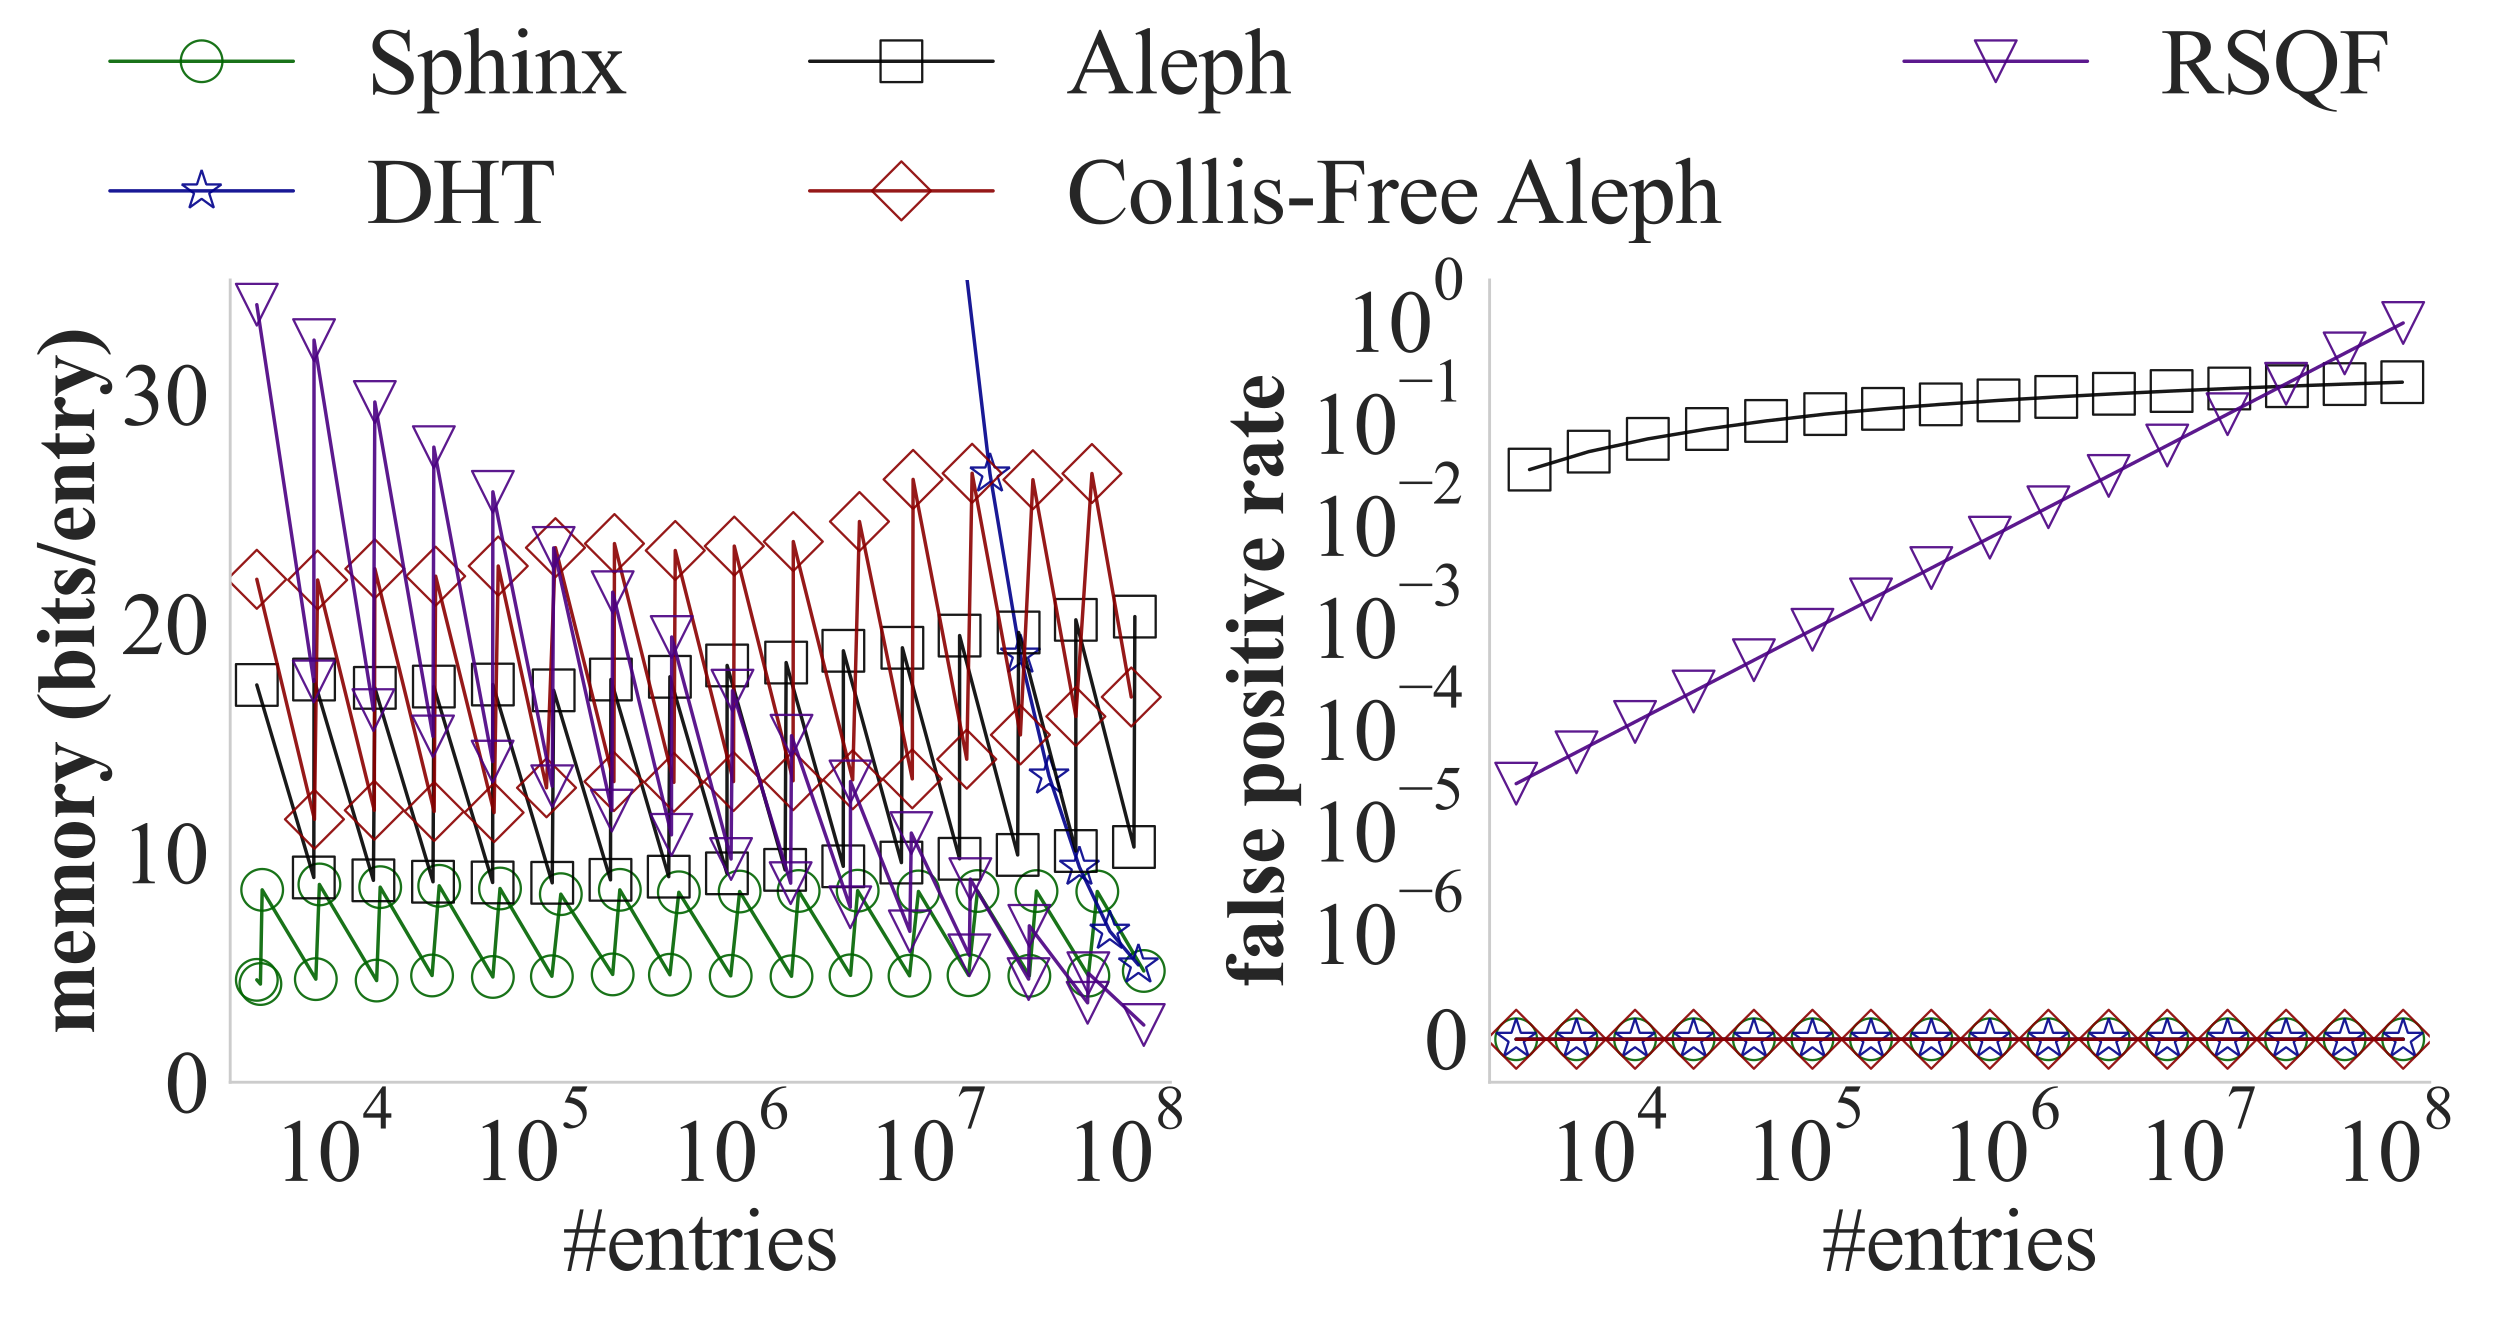 <?xml version="1.0" encoding="utf-8" standalone="no"?>
<!DOCTYPE svg PUBLIC "-//W3C//DTD SVG 1.1//EN"
  "http://www.w3.org/Graphics/SVG/1.1/DTD/svg11.dtd">
<svg xmlns:xlink="http://www.w3.org/1999/xlink" width="1080pt" height="576pt" viewBox="0 0 1080 576" xmlns="http://www.w3.org/2000/svg" version="1.1">
 <defs>
  <style type="text/css">*{stroke-linejoin: round; stroke-linecap: butt}</style>
 </defs>
 <g id="figure_1">
  <g id="patch_1">
   <path d="M 0 576 
L 1080 576 
L 1080 0 
L 0 0 
z
" style="fill: #ffffff"/>
  </g>
  <g id="axes_1">
   <g id="patch_2">
    <path d="M 99.45 467.526 
L 505.615 467.526 
L 505.615 120.96 
L 99.45 120.96 
z
" style="fill: #ffffff"/>
   </g>
   <g id="matplotlib.axis_1">
    <g id="xtick_1">
     <g id="text_1">
      <!-- $\mathdefault{10^{4}}$ -->
      <g style="fill: #262626" transform="translate(118.353 510.361) scale(0.376 -0.376)">
       <defs>
        <path id="TimesNewRomanPSMT-31" d="M 750 3822 
L 1781 4325 
L 1884 4325 
L 1884 747 
Q 1884 391 1914 303 
Q 1944 216 2037 169 
Q 2131 122 2419 116 
L 2419 0 
L 825 0 
L 825 116 
Q 1125 122 1212 167 
Q 1300 213 1334 289 
Q 1369 366 1369 747 
L 1369 3034 
Q 1369 3497 1338 3628 
Q 1316 3728 1258 3775 
Q 1200 3822 1119 3822 
Q 1003 3822 797 3725 
L 750 3822 
z
" transform="scale(0.016)"/>
        <path id="TimesNewRomanPSMT-30" d="M 231 2094 
Q 231 2819 450 3342 
Q 669 3866 1031 4122 
Q 1313 4325 1613 4325 
Q 2100 4325 2488 3828 
Q 2972 3213 2972 2159 
Q 2972 1422 2759 906 
Q 2547 391 2217 158 
Q 1888 -75 1581 -75 
Q 975 -75 572 641 
Q 231 1244 231 2094 
z
M 844 2016 
Q 844 1141 1059 588 
Q 1238 122 1591 122 
Q 1759 122 1940 273 
Q 2122 425 2216 781 
Q 2359 1319 2359 2297 
Q 2359 3022 2209 3506 
Q 2097 3866 1919 4016 
Q 1791 4119 1609 4119 
Q 1397 4119 1231 3928 
Q 1006 3669 925 3112 
Q 844 2556 844 2016 
z
" transform="scale(0.016)"/>
        <path id="TimesNewRomanPSMT-34" d="M 2978 1563 
L 2978 1119 
L 2409 1119 
L 2409 0 
L 1894 0 
L 1894 1119 
L 100 1119 
L 100 1519 
L 2066 4325 
L 2409 4325 
L 2409 1563 
L 2978 1563 
z
M 1894 1563 
L 1894 3666 
L 406 1563 
L 1894 1563 
z
" transform="scale(0.016)"/>
       </defs>
       <use xlink:href="#TimesNewRomanPSMT-31" transform="translate(0 0.583)"/>
       <use xlink:href="#TimesNewRomanPSMT-30" transform="translate(50 0.583)"/>
       <use xlink:href="#TimesNewRomanPSMT-34" transform="translate(101.503 60.695) scale(0.7)"/>
      </g>
     </g>
    </g>
    <g id="xtick_2">
     <g id="text_2">
      <!-- $\mathdefault{10^{5}}$ -->
      <g style="fill: #262626" transform="translate(203.896 509.984) scale(0.376 -0.376)">
       <defs>
        <path id="TimesNewRomanPSMT-35" d="M 2778 4238 
L 2534 3706 
L 1259 3706 
L 981 3138 
Q 1809 3016 2294 2522 
Q 2709 2097 2709 1522 
Q 2709 1188 2573 903 
Q 2438 619 2231 419 
Q 2025 219 1772 97 
Q 1413 -75 1034 -75 
Q 653 -75 479 54 
Q 306 184 306 341 
Q 306 428 378 495 
Q 450 563 559 563 
Q 641 563 702 538 
Q 763 513 909 409 
Q 1144 247 1384 247 
Q 1750 247 2026 523 
Q 2303 800 2303 1197 
Q 2303 1581 2056 1914 
Q 1809 2247 1375 2428 
Q 1034 2569 447 2591 
L 1259 4238 
L 2778 4238 
z
" transform="scale(0.016)"/>
       </defs>
       <use xlink:href="#TimesNewRomanPSMT-31" transform="translate(0 0.534)"/>
       <use xlink:href="#TimesNewRomanPSMT-30" transform="translate(50 0.534)"/>
       <use xlink:href="#TimesNewRomanPSMT-35" transform="translate(101.503 60.647) scale(0.7)"/>
      </g>
     </g>
    </g>
    <g id="xtick_3">
     <g id="text_3">
      <!-- $\mathdefault{10^{6}}$ -->
      <g style="fill: #262626" transform="translate(289.44 510.361) scale(0.376 -0.376)">
       <defs>
        <path id="TimesNewRomanPSMT-36" d="M 2869 4325 
L 2869 4209 
Q 2456 4169 2195 4045 
Q 1934 3922 1679 3669 
Q 1425 3416 1258 3105 
Q 1091 2794 978 2366 
Q 1428 2675 1881 2675 
Q 2316 2675 2634 2325 
Q 2953 1975 2953 1425 
Q 2953 894 2631 456 
Q 2244 -75 1606 -75 
Q 1172 -75 869 213 
Q 275 772 275 1663 
Q 275 2231 503 2743 
Q 731 3256 1154 3653 
Q 1578 4050 1965 4187 
Q 2353 4325 2688 4325 
L 2869 4325 
z
M 925 2138 
Q 869 1716 869 1456 
Q 869 1156 980 804 
Q 1091 453 1309 247 
Q 1469 100 1697 100 
Q 1969 100 2183 356 
Q 2397 613 2397 1088 
Q 2397 1622 2184 2012 
Q 1972 2403 1581 2403 
Q 1463 2403 1327 2353 
Q 1191 2303 925 2138 
z
" transform="scale(0.016)"/>
       </defs>
       <use xlink:href="#TimesNewRomanPSMT-31" transform="translate(0 0.583)"/>
       <use xlink:href="#TimesNewRomanPSMT-30" transform="translate(50 0.583)"/>
       <use xlink:href="#TimesNewRomanPSMT-36" transform="translate(101.503 60.695) scale(0.7)"/>
      </g>
     </g>
    </g>
    <g id="xtick_4">
     <g id="text_4">
      <!-- $\mathdefault{10^{7}}$ -->
      <g style="fill: #262626" transform="translate(374.983 509.984) scale(0.376 -0.376)">
       <defs>
        <path id="TimesNewRomanPSMT-37" d="M 644 4238 
L 2916 4238 
L 2916 4119 
L 1503 -88 
L 1153 -88 
L 2419 3728 
L 1253 3728 
Q 900 3728 750 3644 
Q 488 3500 328 3200 
L 238 3234 
L 644 4238 
z
" transform="scale(0.016)"/>
       </defs>
       <use xlink:href="#TimesNewRomanPSMT-31" transform="translate(0 0.534)"/>
       <use xlink:href="#TimesNewRomanPSMT-30" transform="translate(50 0.534)"/>
       <use xlink:href="#TimesNewRomanPSMT-37" transform="translate(101.503 60.647) scale(0.7)"/>
      </g>
     </g>
    </g>
    <g id="xtick_5">
     <g id="text_5">
      <!-- $\mathdefault{10^{8}}$ -->
      <g style="fill: #262626" transform="translate(460.527 510.361) scale(0.376 -0.376)">
       <defs>
        <path id="TimesNewRomanPSMT-38" d="M 1228 2134 
Q 725 2547 579 2797 
Q 434 3047 434 3316 
Q 434 3728 753 4026 
Q 1072 4325 1600 4325 
Q 2113 4325 2425 4047 
Q 2738 3769 2738 3413 
Q 2738 3175 2569 2928 
Q 2400 2681 1866 2347 
Q 2416 1922 2594 1678 
Q 2831 1359 2831 1006 
Q 2831 559 2490 242 
Q 2150 -75 1597 -75 
Q 994 -75 656 303 
Q 388 606 388 966 
Q 388 1247 577 1523 
Q 766 1800 1228 2134 
z
M 1719 2469 
Q 2094 2806 2194 3001 
Q 2294 3197 2294 3444 
Q 2294 3772 2109 3958 
Q 1925 4144 1606 4144 
Q 1288 4144 1088 3959 
Q 888 3775 888 3528 
Q 888 3366 970 3203 
Q 1053 3041 1206 2894 
L 1719 2469 
z
M 1375 2016 
Q 1116 1797 991 1539 
Q 866 1281 866 981 
Q 866 578 1086 336 
Q 1306 94 1647 94 
Q 1984 94 2187 284 
Q 2391 475 2391 747 
Q 2391 972 2272 1150 
Q 2050 1481 1375 2016 
z
" transform="scale(0.016)"/>
       </defs>
       <use xlink:href="#TimesNewRomanPSMT-31" transform="translate(0 0.583)"/>
       <use xlink:href="#TimesNewRomanPSMT-30" transform="translate(50 0.583)"/>
       <use xlink:href="#TimesNewRomanPSMT-38" transform="translate(101.503 60.695) scale(0.7)"/>
      </g>
     </g>
    </g>
    <g id="text_6">
     <!-- #entries -->
     <g style="fill: #262626" transform="translate(242.987 548.53) scale(0.376 -0.376)">
      <defs>
       <path id="TimesNewRomanPSMT-23" d="M 359 -88 
L 650 1334 
L 116 1334 
L 116 1591 
L 700 1591 
L 916 2663 
L 116 2663 
L 116 2913 
L 975 2913 
L 1259 4334 
L 1519 4334 
L 1234 2913 
L 2288 2913 
L 2591 4334 
L 2850 4334 
L 2553 2913 
L 3084 2913 
L 3084 2663 
L 2506 2663 
L 2288 1591 
L 3084 1591 
L 3084 1334 
L 2234 1334 
L 1944 -88 
L 1691 -88 
L 1975 1334 
L 916 1334 
L 619 -88 
L 359 -88 
z
M 963 1591 
L 2022 1591 
L 2247 2663 
L 1181 2663 
L 963 1591 
z
" transform="scale(0.016)"/>
       <path id="TimesNewRomanPSMT-65" d="M 681 1784 
Q 678 1147 991 784 
Q 1303 422 1725 422 
Q 2006 422 2214 576 
Q 2422 731 2563 1106 
L 2659 1044 
Q 2594 616 2278 264 
Q 1963 -88 1488 -88 
Q 972 -88 605 314 
Q 238 716 238 1394 
Q 238 2128 614 2539 
Q 991 2950 1559 2950 
Q 2041 2950 2350 2633 
Q 2659 2316 2659 1784 
L 681 1784 
z
M 681 1966 
L 2006 1966 
Q 1991 2241 1941 2353 
Q 1863 2528 1708 2628 
Q 1553 2728 1384 2728 
Q 1125 2728 920 2526 
Q 716 2325 681 1966 
z
" transform="scale(0.016)"/>
       <path id="TimesNewRomanPSMT-6e" d="M 1034 2341 
Q 1538 2947 1994 2947 
Q 2228 2947 2397 2830 
Q 2566 2713 2666 2444 
Q 2734 2256 2734 1869 
L 2734 647 
Q 2734 375 2778 278 
Q 2813 200 2889 156 
Q 2966 113 3172 113 
L 3172 0 
L 1756 0 
L 1756 113 
L 1816 113 
Q 2016 113 2095 173 
Q 2175 234 2206 353 
Q 2219 400 2219 647 
L 2219 1819 
Q 2219 2209 2117 2386 
Q 2016 2563 1775 2563 
Q 1403 2563 1034 2156 
L 1034 647 
Q 1034 356 1069 288 
Q 1113 197 1189 155 
Q 1266 113 1500 113 
L 1500 0 
L 84 0 
L 84 113 
L 147 113 
Q 366 113 442 223 
Q 519 334 519 647 
L 519 1709 
Q 519 2225 495 2337 
Q 472 2450 423 2490 
Q 375 2531 294 2531 
Q 206 2531 84 2484 
L 38 2597 
L 900 2947 
L 1034 2947 
L 1034 2341 
z
" transform="scale(0.016)"/>
       <path id="TimesNewRomanPSMT-74" d="M 1031 3803 
L 1031 2863 
L 1700 2863 
L 1700 2644 
L 1031 2644 
L 1031 788 
Q 1031 509 1111 412 
Q 1191 316 1316 316 
Q 1419 316 1516 380 
Q 1613 444 1666 569 
L 1788 569 
Q 1678 263 1478 108 
Q 1278 -47 1066 -47 
Q 922 -47 784 33 
Q 647 113 581 261 
Q 516 409 516 719 
L 516 2644 
L 63 2644 
L 63 2747 
Q 234 2816 414 2980 
Q 594 3144 734 3369 
Q 806 3488 934 3803 
L 1031 3803 
z
" transform="scale(0.016)"/>
       <path id="TimesNewRomanPSMT-72" d="M 1038 2947 
L 1038 2303 
Q 1397 2947 1775 2947 
Q 1947 2947 2059 2842 
Q 2172 2738 2172 2600 
Q 2172 2478 2090 2393 
Q 2009 2309 1897 2309 
Q 1788 2309 1652 2417 
Q 1516 2525 1450 2525 
Q 1394 2525 1328 2463 
Q 1188 2334 1038 2041 
L 1038 669 
Q 1038 431 1097 309 
Q 1138 225 1241 169 
Q 1344 113 1538 113 
L 1538 0 
L 72 0 
L 72 113 
Q 291 113 397 181 
Q 475 231 506 341 
Q 522 394 522 644 
L 522 1753 
Q 522 2253 501 2348 
Q 481 2444 426 2487 
Q 372 2531 291 2531 
Q 194 2531 72 2484 
L 41 2597 
L 906 2947 
L 1038 2947 
z
" transform="scale(0.016)"/>
       <path id="TimesNewRomanPSMT-69" d="M 928 4444 
Q 1059 4444 1151 4351 
Q 1244 4259 1244 4128 
Q 1244 3997 1151 3903 
Q 1059 3809 928 3809 
Q 797 3809 703 3903 
Q 609 3997 609 4128 
Q 609 4259 701 4351 
Q 794 4444 928 4444 
z
M 1188 2947 
L 1188 647 
Q 1188 378 1227 289 
Q 1266 200 1342 156 
Q 1419 113 1622 113 
L 1622 0 
L 231 0 
L 231 113 
Q 441 113 512 153 
Q 584 194 626 287 
Q 669 381 669 647 
L 669 1750 
Q 669 2216 641 2353 
Q 619 2453 572 2492 
Q 525 2531 444 2531 
Q 356 2531 231 2484 
L 188 2597 
L 1050 2947 
L 1188 2947 
z
" transform="scale(0.016)"/>
       <path id="TimesNewRomanPSMT-73" d="M 2050 2947 
L 2050 1972 
L 1947 1972 
Q 1828 2431 1642 2597 
Q 1456 2763 1169 2763 
Q 950 2763 815 2647 
Q 681 2531 681 2391 
Q 681 2216 781 2091 
Q 878 1963 1175 1819 
L 1631 1597 
Q 2266 1288 2266 781 
Q 2266 391 1970 151 
Q 1675 -88 1309 -88 
Q 1047 -88 709 6 
Q 606 38 541 38 
Q 469 38 428 -44 
L 325 -44 
L 325 978 
L 428 978 
Q 516 541 762 319 
Q 1009 97 1316 97 
Q 1531 97 1667 223 
Q 1803 350 1803 528 
Q 1803 744 1651 891 
Q 1500 1038 1047 1263 
Q 594 1488 453 1669 
Q 313 1847 313 2119 
Q 313 2472 555 2709 
Q 797 2947 1181 2947 
Q 1350 2947 1591 2875 
Q 1750 2828 1803 2828 
Q 1853 2828 1881 2850 
Q 1909 2872 1947 2947 
L 2050 2947 
z
" transform="scale(0.016)"/>
      </defs>
      <use xlink:href="#TimesNewRomanPSMT-23"/>
      <use xlink:href="#TimesNewRomanPSMT-65" x="50"/>
      <use xlink:href="#TimesNewRomanPSMT-6e" x="94.385"/>
      <use xlink:href="#TimesNewRomanPSMT-74" x="144.385"/>
      <use xlink:href="#TimesNewRomanPSMT-72" x="172.168"/>
      <use xlink:href="#TimesNewRomanPSMT-69" x="205.469"/>
      <use xlink:href="#TimesNewRomanPSMT-65" x="233.252"/>
      <use xlink:href="#TimesNewRomanPSMT-73" x="277.637"/>
     </g>
    </g>
   </g>
   <g id="matplotlib.axis_2">
    <g id="ytick_1">
     <g id="text_7">
      <!-- 0 -->
      <g style="fill: #262626" transform="translate(71.14 480.587) scale(0.376 -0.376)">
       <use xlink:href="#TimesNewRomanPSMT-30"/>
      </g>
     </g>
    </g>
    <g id="ytick_2">
     <g id="text_8">
      <!-- 10 -->
      <g style="fill: #262626" transform="translate(52.33 381.568) scale(0.376 -0.376)">
       <use xlink:href="#TimesNewRomanPSMT-31"/>
       <use xlink:href="#TimesNewRomanPSMT-30" x="50"/>
      </g>
     </g>
    </g>
    <g id="ytick_3">
     <g id="text_9">
      <!-- 20 -->
      <g style="fill: #262626" transform="translate(52.33 282.549) scale(0.376 -0.376)">
       <defs>
        <path id="TimesNewRomanPSMT-32" d="M 2934 816 
L 2638 0 
L 138 0 
L 138 116 
Q 1241 1122 1691 1759 
Q 2141 2397 2141 2925 
Q 2141 3328 1894 3587 
Q 1647 3847 1303 3847 
Q 991 3847 742 3664 
Q 494 3481 375 3128 
L 259 3128 
Q 338 3706 661 4015 
Q 984 4325 1469 4325 
Q 1984 4325 2329 3994 
Q 2675 3663 2675 3213 
Q 2675 2891 2525 2569 
Q 2294 2063 1775 1497 
Q 997 647 803 472 
L 1909 472 
Q 2247 472 2383 497 
Q 2519 522 2628 598 
Q 2738 675 2819 816 
L 2934 816 
z
" transform="scale(0.016)"/>
       </defs>
       <use xlink:href="#TimesNewRomanPSMT-32"/>
       <use xlink:href="#TimesNewRomanPSMT-30" x="50"/>
      </g>
     </g>
    </g>
    <g id="ytick_4">
     <g id="text_10">
      <!-- 30 -->
      <g style="fill: #262626" transform="translate(52.33 183.531) scale(0.376 -0.376)">
       <defs>
        <path id="TimesNewRomanPSMT-33" d="M 325 3431 
Q 506 3859 782 4092 
Q 1059 4325 1472 4325 
Q 1981 4325 2253 3994 
Q 2459 3747 2459 3466 
Q 2459 3003 1878 2509 
Q 2269 2356 2469 2072 
Q 2669 1788 2669 1403 
Q 2669 853 2319 450 
Q 1863 -75 997 -75 
Q 569 -75 414 31 
Q 259 138 259 259 
Q 259 350 332 419 
Q 406 488 509 488 
Q 588 488 669 463 
Q 722 447 909 348 
Q 1097 250 1169 231 
Q 1284 197 1416 197 
Q 1734 197 1970 444 
Q 2206 691 2206 1028 
Q 2206 1275 2097 1509 
Q 2016 1684 1919 1775 
Q 1784 1900 1550 2001 
Q 1316 2103 1072 2103 
L 972 2103 
L 972 2197 
Q 1219 2228 1467 2375 
Q 1716 2522 1828 2728 
Q 1941 2934 1941 3181 
Q 1941 3503 1739 3701 
Q 1538 3900 1238 3900 
Q 753 3900 428 3381 
L 325 3431 
z
" transform="scale(0.016)"/>
       </defs>
       <use xlink:href="#TimesNewRomanPSMT-33"/>
       <use xlink:href="#TimesNewRomanPSMT-30" x="50"/>
      </g>
     </g>
    </g>
    <g id="text_11">
     <!-- memory (bits/entry) -->
     <g style="fill: #262626" transform="translate(40.64 447.147) rotate(-90) scale(0.356 -0.356)">
      <defs>
       <path id="TimesNewRomanPS-BoldMT-6d" d="M 1428 2922 
L 1428 2538 
Q 1669 2800 1873 2904 
Q 2078 3009 2322 3009 
Q 2603 3009 2793 2878 
Q 2984 2747 3088 2478 
Q 3338 2759 3567 2884 
Q 3797 3009 4047 3009 
Q 4350 3009 4529 2870 
Q 4709 2731 4779 2517 
Q 4850 2303 4850 1834 
L 4850 638 
Q 4850 300 4911 219 
Q 4972 138 5166 113 
L 5166 0 
L 3656 0 
L 3656 113 
Q 3834 128 3919 250 
Q 3975 334 3975 638 
L 3975 1894 
Q 3975 2284 3944 2390 
Q 3913 2497 3845 2548 
Q 3778 2600 3688 2600 
Q 3553 2600 3415 2501 
Q 3278 2403 3138 2206 
L 3138 638 
Q 3138 322 3191 241 
Q 3263 125 3466 113 
L 3466 0 
L 1953 0 
L 1953 113 
Q 2075 119 2145 173 
Q 2216 228 2239 304 
Q 2263 381 2263 638 
L 2263 1894 
Q 2263 2291 2231 2391 
Q 2200 2491 2126 2547 
Q 2053 2603 1969 2603 
Q 1844 2603 1741 2538 
Q 1594 2441 1428 2206 
L 1428 638 
Q 1428 328 1489 229 
Q 1550 131 1744 113 
L 1744 0 
L 238 0 
L 238 113 
Q 422 131 500 231 
Q 553 300 553 638 
L 553 2288 
Q 553 2619 492 2700 
Q 431 2781 238 2806 
L 238 2922 
L 1428 2922 
z
" transform="scale(0.016)"/>
       <path id="TimesNewRomanPS-BoldMT-65" d="M 2691 1566 
L 1088 1566 
Q 1116 984 1397 647 
Q 1613 388 1916 388 
Q 2103 388 2256 492 
Q 2409 597 2584 869 
L 2691 800 
Q 2453 316 2165 114 
Q 1878 -88 1500 -88 
Q 850 -88 516 413 
Q 247 816 247 1413 
Q 247 2144 642 2576 
Q 1038 3009 1569 3009 
Q 2013 3009 2339 2645 
Q 2666 2281 2691 1566 
z
M 1922 1775 
Q 1922 2278 1867 2465 
Q 1813 2653 1697 2750 
Q 1631 2806 1522 2806 
Q 1359 2806 1256 2647 
Q 1072 2369 1072 1884 
L 1072 1775 
L 1922 1775 
z
" transform="scale(0.016)"/>
       <path id="TimesNewRomanPS-BoldMT-6f" d="M 1594 3009 
Q 1975 3009 2303 2812 
Q 2631 2616 2801 2253 
Q 2972 1891 2972 1459 
Q 2972 838 2656 419 
Q 2275 -88 1603 -88 
Q 944 -88 587 375 
Q 231 838 231 1447 
Q 231 2075 595 2542 
Q 959 3009 1594 3009 
z
M 1606 2788 
Q 1447 2788 1333 2667 
Q 1219 2547 1183 2192 
Q 1147 1838 1147 1206 
Q 1147 872 1191 581 
Q 1225 359 1337 243 
Q 1450 128 1594 128 
Q 1734 128 1828 206 
Q 1950 313 1991 503 
Q 2053 800 2053 1703 
Q 2053 2234 1993 2432 
Q 1934 2631 1819 2722 
Q 1738 2788 1606 2788 
z
" transform="scale(0.016)"/>
       <path id="TimesNewRomanPS-BoldMT-72" d="M 1428 2922 
L 1428 2259 
Q 1719 2713 1937 2861 
Q 2156 3009 2359 3009 
Q 2534 3009 2639 2901 
Q 2744 2794 2744 2597 
Q 2744 2388 2642 2272 
Q 2541 2156 2397 2156 
Q 2231 2156 2109 2262 
Q 1988 2369 1966 2381 
Q 1934 2400 1894 2400 
Q 1803 2400 1722 2331 
Q 1594 2225 1528 2028 
Q 1428 1725 1428 1359 
L 1428 688 
L 1431 513 
Q 1431 334 1453 284 
Q 1491 200 1564 161 
Q 1638 122 1813 113 
L 1813 0 
L 234 0 
L 234 113 
Q 425 128 492 217 
Q 559 306 559 688 
L 559 2303 
Q 559 2553 534 2622 
Q 503 2709 443 2750 
Q 384 2791 234 2806 
L 234 2922 
L 1428 2922 
z
" transform="scale(0.016)"/>
       <path id="TimesNewRomanPS-BoldMT-79" d="M 1556 -119 
L 613 2047 
Q 400 2538 298 2650 
Q 197 2763 53 2806 
L 53 2922 
L 1606 2922 
L 1606 2806 
Q 1453 2800 1390 2747 
Q 1328 2694 1328 2619 
Q 1328 2500 1484 2150 
L 1984 1006 
L 2325 1891 
Q 2509 2363 2509 2547 
Q 2509 2663 2432 2731 
Q 2356 2800 2163 2806 
L 2163 2922 
L 3141 2922 
L 3141 2806 
Q 2997 2791 2906 2695 
Q 2816 2600 2603 2047 
L 1769 -119 
Q 1453 -931 1300 -1119 
Q 1084 -1381 759 -1381 
Q 500 -1381 339 -1232 
Q 178 -1084 178 -875 
Q 178 -694 289 -575 
Q 400 -456 563 -456 
Q 719 -456 814 -556 
Q 909 -656 913 -866 
Q 916 -984 941 -1019 
Q 966 -1053 1013 -1053 
Q 1088 -1053 1172 -963 
Q 1297 -831 1466 -363 
L 1556 -119 
z
" transform="scale(0.016)"/>
       <path id="TimesNewRomanPS-BoldMT-20" transform="scale(0.016)"/>
       <path id="TimesNewRomanPS-BoldMT-28" d="M 2056 4334 
L 2056 4191 
Q 1731 3978 1578 3775 
Q 1366 3494 1247 3053 
Q 1097 2506 1097 1525 
Q 1097 600 1233 87 
Q 1369 -425 1603 -741 
Q 1766 -959 2056 -1125 
L 2056 -1281 
Q 1303 -1028 779 -248 
Q 256 531 256 1544 
Q 256 2544 778 3314 
Q 1300 4084 2056 4334 
z
" transform="scale(0.016)"/>
       <path id="TimesNewRomanPS-BoldMT-62" d="M 1347 4238 
L 1347 2628 
Q 1716 3009 2153 3009 
Q 2453 3009 2718 2832 
Q 2984 2656 3134 2331 
Q 3284 2006 3284 1581 
Q 3284 1103 3093 712 
Q 2903 322 2584 117 
Q 2266 -88 1856 -88 
Q 1619 -88 1434 -12 
Q 1250 63 1072 231 
L 588 -84 
L 481 -84 
L 481 3631 
Q 481 3884 459 3944 
Q 428 4031 361 4073 
Q 294 4116 134 4122 
L 134 4238 
L 1347 4238 
z
M 1347 2350 
L 1347 1050 
Q 1347 653 1366 544 
Q 1397 359 1515 245 
Q 1634 131 1819 131 
Q 1978 131 2092 222 
Q 2206 313 2282 581 
Q 2359 850 2359 1550 
Q 2359 2222 2191 2472 
Q 2069 2653 1863 2653 
Q 1594 2653 1347 2350 
z
" transform="scale(0.016)"/>
       <path id="TimesNewRomanPS-BoldMT-69" d="M 919 4338 
Q 1122 4338 1262 4195 
Q 1403 4053 1403 3853 
Q 1403 3653 1261 3512 
Q 1119 3372 919 3372 
Q 719 3372 578 3512 
Q 438 3653 438 3853 
Q 438 4053 578 4195 
Q 719 4338 919 4338 
z
M 1356 2922 
L 1356 606 
Q 1356 297 1428 211 
Q 1500 125 1709 113 
L 1709 0 
L 131 0 
L 131 113 
Q 325 119 419 225 
Q 481 297 481 606 
L 481 2313 
Q 481 2622 409 2708 
Q 338 2794 131 2806 
L 131 2922 
L 1356 2922 
z
" transform="scale(0.016)"/>
       <path id="TimesNewRomanPS-BoldMT-74" d="M 1375 3991 
L 1375 2922 
L 2069 2922 
L 2069 2613 
L 1375 2613 
L 1375 809 
Q 1375 556 1398 482 
Q 1422 409 1481 364 
Q 1541 319 1591 319 
Q 1794 319 1975 628 
L 2069 559 
Q 1816 -41 1247 -41 
Q 969 -41 776 114 
Q 584 269 531 459 
Q 500 566 500 1034 
L 500 2613 
L 119 2613 
L 119 2722 
Q 513 3000 789 3306 
Q 1066 3613 1272 3991 
L 1375 3991 
z
" transform="scale(0.016)"/>
       <path id="TimesNewRomanPS-BoldMT-73" d="M 2063 3003 
L 2109 2006 
L 2003 2006 
Q 1813 2450 1608 2612 
Q 1403 2775 1200 2775 
Q 1072 2775 981 2689 
Q 891 2603 891 2491 
Q 891 2406 953 2328 
Q 1053 2200 1512 1889 
Q 1972 1578 2117 1361 
Q 2263 1144 2263 875 
Q 2263 631 2141 397 
Q 2019 163 1797 37 
Q 1575 -88 1306 -88 
Q 1097 -88 747 44 
Q 653 78 619 78 
Q 516 78 447 -78 
L 344 -78 
L 294 972 
L 400 972 
Q 541 559 786 353 
Q 1031 147 1250 147 
Q 1400 147 1495 239 
Q 1591 331 1591 463 
Q 1591 613 1497 722 
Q 1403 831 1078 1053 
Q 600 1384 459 1559 
Q 253 1816 253 2125 
Q 253 2463 486 2736 
Q 719 3009 1159 3009 
Q 1397 3009 1619 2894 
Q 1703 2847 1756 2847 
Q 1813 2847 1847 2870 
Q 1881 2894 1956 3003 
L 2063 3003 
z
" transform="scale(0.016)"/>
       <path id="TimesNewRomanPS-BoldMT-2f" d="M 1797 4334 
L 406 -97 
L 6 -97 
L 1403 4334 
L 1797 4334 
z
" transform="scale(0.016)"/>
       <path id="TimesNewRomanPS-BoldMT-6e" d="M 1409 2922 
L 1409 2544 
Q 1634 2788 1840 2898 
Q 2047 3009 2284 3009 
Q 2569 3009 2756 2851 
Q 2944 2694 3006 2459 
Q 3056 2281 3056 1775 
L 3056 638 
Q 3056 300 3117 217 
Q 3178 134 3372 113 
L 3372 0 
L 1894 0 
L 1894 113 
Q 2059 134 2131 250 
Q 2181 328 2181 638 
L 2181 1938 
Q 2181 2297 2153 2390 
Q 2125 2484 2058 2536 
Q 1991 2588 1909 2588 
Q 1641 2588 1409 2203 
L 1409 638 
Q 1409 309 1470 221 
Q 1531 134 1697 113 
L 1697 0 
L 219 0 
L 219 113 
Q 403 131 481 231 
Q 534 300 534 638 
L 534 2288 
Q 534 2619 473 2700 
Q 413 2781 219 2806 
L 219 2922 
L 1409 2922 
z
" transform="scale(0.016)"/>
       <path id="TimesNewRomanPS-BoldMT-29" d="M 78 -1281 
L 78 -1138 
Q 403 -922 556 -719 
Q 766 -438 888 0 
Q 1038 550 1038 1531 
Q 1038 2456 902 2967 
Q 766 3478 531 3794 
Q 369 4013 78 4178 
L 78 4334 
Q 831 4081 1354 3301 
Q 1878 2522 1878 1509 
Q 1878 513 1354 -257 
Q 831 -1028 78 -1281 
z
" transform="scale(0.016)"/>
      </defs>
      <use xlink:href="#TimesNewRomanPS-BoldMT-6d"/>
      <use xlink:href="#TimesNewRomanPS-BoldMT-65" x="83.301"/>
      <use xlink:href="#TimesNewRomanPS-BoldMT-6d" x="127.686"/>
      <use xlink:href="#TimesNewRomanPS-BoldMT-6f" x="210.986"/>
      <use xlink:href="#TimesNewRomanPS-BoldMT-72" x="260.986"/>
      <use xlink:href="#TimesNewRomanPS-BoldMT-79" x="305.371"/>
      <use xlink:href="#TimesNewRomanPS-BoldMT-20" x="355.371"/>
      <use xlink:href="#TimesNewRomanPS-BoldMT-28" x="380.371"/>
      <use xlink:href="#TimesNewRomanPS-BoldMT-62" x="413.672"/>
      <use xlink:href="#TimesNewRomanPS-BoldMT-69" x="469.287"/>
      <use xlink:href="#TimesNewRomanPS-BoldMT-74" x="497.07"/>
      <use xlink:href="#TimesNewRomanPS-BoldMT-73" x="530.371"/>
      <use xlink:href="#TimesNewRomanPS-BoldMT-2f" x="569.287"/>
      <use xlink:href="#TimesNewRomanPS-BoldMT-65" x="597.07"/>
      <use xlink:href="#TimesNewRomanPS-BoldMT-6e" x="641.455"/>
      <use xlink:href="#TimesNewRomanPS-BoldMT-74" x="697.07"/>
      <use xlink:href="#TimesNewRomanPS-BoldMT-72" x="730.371"/>
      <use xlink:href="#TimesNewRomanPS-BoldMT-79" x="774.756"/>
      <use xlink:href="#TimesNewRomanPS-BoldMT-29" x="824.756"/>
     </g>
    </g>
   </g>
   <g id="line2d_1">
    <path d="M 110.945 423.298 
L 112.496 425.106 
L 113.261 384.415 
L 136.436 422.987 
L 137.984 382.084 
L 162.704 423.602 
L 164.248 383.255 
L 186.652 421.417 
L 189.741 382.668 
L 212.917 422.052 
L 216.008 383.837 
L 238.411 421.735 
L 242.273 386.278 
L 264.677 420.954 
L 267.767 384.414 
L 289.398 421.096 
L 293.26 385.47 
L 315.664 421.556 
L 319.527 385.149 
L 341.93 421.748 
L 345.02 384.901 
L 367.424 421.341 
L 370.514 384.775 
L 392.917 421.534 
L 396.78 385.109 
L 418.411 421.293 
L 422.274 384.921 
L 444.677 421.535 
L 447.767 384.944 
L 470.171 421.461 
L 474.033 385.126 
L 494.119 419.458 
" clip-path="url(#p72fa7a0560)" style="fill: none; stroke: #006400; stroke-opacity: 0.9; stroke-width: 1.5; stroke-linecap: round"/>
    <defs>
     <path id="md02091f476" d="M 0 9 
C 2.387 9 4.676 8.052 6.364 6.364 
C 8.052 4.676 9 2.387 9 0 
C 9 -2.387 8.052 -4.676 6.364 -6.364 
C 4.676 -8.052 2.387 -9 0 -9 
C -2.387 -9 -4.676 -8.052 -6.364 -6.364 
C -8.052 -4.676 -9 -2.387 -9 0 
C -9 2.387 -8.052 4.676 -6.364 6.364 
C -4.676 8.052 -2.387 9 0 9 
z
" style="stroke: #006400; stroke-opacity: 0.9"/>
    </defs>
    <g clip-path="url(#p72fa7a0560)">
     <use xlink:href="#md02091f476" x="110.945" y="423.298" style="fill-opacity: 0; stroke: #006400; stroke-opacity: 0.9"/>
     <use xlink:href="#md02091f476" x="112.496" y="425.106" style="fill-opacity: 0; stroke: #006400; stroke-opacity: 0.9"/>
     <use xlink:href="#md02091f476" x="113.261" y="384.415" style="fill-opacity: 0; stroke: #006400; stroke-opacity: 0.9"/>
     <use xlink:href="#md02091f476" x="136.436" y="422.987" style="fill-opacity: 0; stroke: #006400; stroke-opacity: 0.9"/>
     <use xlink:href="#md02091f476" x="137.984" y="382.084" style="fill-opacity: 0; stroke: #006400; stroke-opacity: 0.9"/>
     <use xlink:href="#md02091f476" x="162.704" y="423.602" style="fill-opacity: 0; stroke: #006400; stroke-opacity: 0.9"/>
     <use xlink:href="#md02091f476" x="164.248" y="383.255" style="fill-opacity: 0; stroke: #006400; stroke-opacity: 0.9"/>
     <use xlink:href="#md02091f476" x="186.652" y="421.417" style="fill-opacity: 0; stroke: #006400; stroke-opacity: 0.9"/>
     <use xlink:href="#md02091f476" x="189.741" y="382.668" style="fill-opacity: 0; stroke: #006400; stroke-opacity: 0.9"/>
     <use xlink:href="#md02091f476" x="212.917" y="422.052" style="fill-opacity: 0; stroke: #006400; stroke-opacity: 0.9"/>
     <use xlink:href="#md02091f476" x="216.008" y="383.837" style="fill-opacity: 0; stroke: #006400; stroke-opacity: 0.9"/>
     <use xlink:href="#md02091f476" x="238.411" y="421.735" style="fill-opacity: 0; stroke: #006400; stroke-opacity: 0.9"/>
     <use xlink:href="#md02091f476" x="242.273" y="386.278" style="fill-opacity: 0; stroke: #006400; stroke-opacity: 0.9"/>
     <use xlink:href="#md02091f476" x="264.677" y="420.954" style="fill-opacity: 0; stroke: #006400; stroke-opacity: 0.9"/>
     <use xlink:href="#md02091f476" x="267.767" y="384.414" style="fill-opacity: 0; stroke: #006400; stroke-opacity: 0.9"/>
     <use xlink:href="#md02091f476" x="289.398" y="421.096" style="fill-opacity: 0; stroke: #006400; stroke-opacity: 0.9"/>
     <use xlink:href="#md02091f476" x="293.26" y="385.47" style="fill-opacity: 0; stroke: #006400; stroke-opacity: 0.9"/>
     <use xlink:href="#md02091f476" x="315.664" y="421.556" style="fill-opacity: 0; stroke: #006400; stroke-opacity: 0.9"/>
     <use xlink:href="#md02091f476" x="319.527" y="385.149" style="fill-opacity: 0; stroke: #006400; stroke-opacity: 0.9"/>
     <use xlink:href="#md02091f476" x="341.93" y="421.748" style="fill-opacity: 0; stroke: #006400; stroke-opacity: 0.9"/>
     <use xlink:href="#md02091f476" x="345.02" y="384.901" style="fill-opacity: 0; stroke: #006400; stroke-opacity: 0.9"/>
     <use xlink:href="#md02091f476" x="367.424" y="421.341" style="fill-opacity: 0; stroke: #006400; stroke-opacity: 0.9"/>
     <use xlink:href="#md02091f476" x="370.514" y="384.775" style="fill-opacity: 0; stroke: #006400; stroke-opacity: 0.9"/>
     <use xlink:href="#md02091f476" x="392.917" y="421.534" style="fill-opacity: 0; stroke: #006400; stroke-opacity: 0.9"/>
     <use xlink:href="#md02091f476" x="396.78" y="385.109" style="fill-opacity: 0; stroke: #006400; stroke-opacity: 0.9"/>
     <use xlink:href="#md02091f476" x="418.411" y="421.293" style="fill-opacity: 0; stroke: #006400; stroke-opacity: 0.9"/>
     <use xlink:href="#md02091f476" x="422.274" y="384.921" style="fill-opacity: 0; stroke: #006400; stroke-opacity: 0.9"/>
     <use xlink:href="#md02091f476" x="444.677" y="421.535" style="fill-opacity: 0; stroke: #006400; stroke-opacity: 0.9"/>
     <use xlink:href="#md02091f476" x="447.767" y="384.944" style="fill-opacity: 0; stroke: #006400; stroke-opacity: 0.9"/>
     <use xlink:href="#md02091f476" x="470.171" y="421.461" style="fill-opacity: 0; stroke: #006400; stroke-opacity: 0.9"/>
     <use xlink:href="#md02091f476" x="474.033" y="385.126" style="fill-opacity: 0; stroke: #006400; stroke-opacity: 0.9"/>
     <use xlink:href="#md02091f476" x="494.119" y="419.458" style="fill-opacity: 0; stroke: #006400; stroke-opacity: 0.9"/>
    </g>
   </g>
   <g id="line2d_2">
    <path d="M 406.656 -1 
L 414.548 93.316 
L 427.681 204.748 
L 440.814 282.997 
L 453.175 335.223 
L 466.308 374.62 
L 479.441 402.28 
L 491.802 416.84 
" clip-path="url(#p72fa7a0560)" style="fill: none; stroke: #00008b; stroke-opacity: 0.9; stroke-width: 1.5; stroke-linecap: round"/>
    <defs>
     <path id="mb3437d8dfc" d="M 0 -9 
L -2.021 -2.781 
L -8.56 -2.781 
L -3.269 1.062 
L -5.29 7.281 
L -0 3.438 
L 5.29 7.281 
L 3.269 1.062 
L 8.56 -2.781 
L 2.021 -2.781 
z
" style="stroke: #00008b; stroke-opacity: 0.9; stroke-linejoin: bevel"/>
    </defs>
    <g clip-path="url(#p72fa7a0560)">
     <use xlink:href="#mb3437d8dfc" x="406.656" y="-1" style="fill-opacity: 0; stroke: #00008b; stroke-opacity: 0.9; stroke-linejoin: bevel"/>
     <use xlink:href="#mb3437d8dfc" x="414.548" y="93.316" style="fill-opacity: 0; stroke: #00008b; stroke-opacity: 0.9; stroke-linejoin: bevel"/>
     <use xlink:href="#mb3437d8dfc" x="427.681" y="204.748" style="fill-opacity: 0; stroke: #00008b; stroke-opacity: 0.9; stroke-linejoin: bevel"/>
     <use xlink:href="#mb3437d8dfc" x="440.814" y="282.997" style="fill-opacity: 0; stroke: #00008b; stroke-opacity: 0.9; stroke-linejoin: bevel"/>
     <use xlink:href="#mb3437d8dfc" x="453.175" y="335.223" style="fill-opacity: 0; stroke: #00008b; stroke-opacity: 0.9; stroke-linejoin: bevel"/>
     <use xlink:href="#mb3437d8dfc" x="466.308" y="374.62" style="fill-opacity: 0; stroke: #00008b; stroke-opacity: 0.9; stroke-linejoin: bevel"/>
     <use xlink:href="#mb3437d8dfc" x="479.441" y="402.28" style="fill-opacity: 0; stroke: #00008b; stroke-opacity: 0.9; stroke-linejoin: bevel"/>
     <use xlink:href="#mb3437d8dfc" x="491.802" y="416.84" style="fill-opacity: 0; stroke: #00008b; stroke-opacity: 0.9; stroke-linejoin: bevel"/>
    </g>
   </g>
   <g id="line2d_3">
    <path d="M 110.945 295.906 
L 135.563 379.059 
L 135.668 293.568 
L 161.312 380.295 
L 161.93 297.163 
L 187.063 380.916 
L 187.424 296.597 
L 212.814 381.225 
L 212.917 295.715 
L 238.564 381.377 
L 239.183 298.231 
L 263.73 380.089 
L 263.904 293.55 
L 288.887 378.72 
L 289.398 292.379 
L 314.034 377.284 
L 314.119 287.475 
L 339.171 375.79 
L 339.613 286.233 
L 364.297 374.24 
L 364.334 281.142 
L 389.413 372.634 
L 389.827 279.847 
L 414.529 370.997 
L 414.548 274.573 
L 439.643 369.33 
L 440.042 273.231 
L 464.757 367.632 
L 464.763 267.769 
L 489.871 365.903 
L 490.257 266.38 
" clip-path="url(#p72fa7a0560)" style="fill: none; stroke: #000000; stroke-opacity: 0.9; stroke-width: 1.5; stroke-linecap: round"/>
    <defs>
     <path id="m06c5afc017" d="M -9 9 
L 9 9 
L 9 -9 
L -9 -9 
z
" style="stroke: #000000; stroke-opacity: 0.9; stroke-linejoin: miter"/>
    </defs>
    <g clip-path="url(#p72fa7a0560)">
     <use xlink:href="#m06c5afc017" x="110.945" y="295.906" style="fill-opacity: 0; stroke: #000000; stroke-opacity: 0.9; stroke-linejoin: miter"/>
     <use xlink:href="#m06c5afc017" x="135.563" y="379.059" style="fill-opacity: 0; stroke: #000000; stroke-opacity: 0.9; stroke-linejoin: miter"/>
     <use xlink:href="#m06c5afc017" x="135.668" y="293.568" style="fill-opacity: 0; stroke: #000000; stroke-opacity: 0.9; stroke-linejoin: miter"/>
     <use xlink:href="#m06c5afc017" x="161.312" y="380.295" style="fill-opacity: 0; stroke: #000000; stroke-opacity: 0.9; stroke-linejoin: miter"/>
     <use xlink:href="#m06c5afc017" x="161.93" y="297.163" style="fill-opacity: 0; stroke: #000000; stroke-opacity: 0.9; stroke-linejoin: miter"/>
     <use xlink:href="#m06c5afc017" x="187.063" y="380.916" style="fill-opacity: 0; stroke: #000000; stroke-opacity: 0.9; stroke-linejoin: miter"/>
     <use xlink:href="#m06c5afc017" x="187.424" y="296.597" style="fill-opacity: 0; stroke: #000000; stroke-opacity: 0.9; stroke-linejoin: miter"/>
     <use xlink:href="#m06c5afc017" x="212.814" y="381.225" style="fill-opacity: 0; stroke: #000000; stroke-opacity: 0.9; stroke-linejoin: miter"/>
     <use xlink:href="#m06c5afc017" x="212.917" y="295.715" style="fill-opacity: 0; stroke: #000000; stroke-opacity: 0.9; stroke-linejoin: miter"/>
     <use xlink:href="#m06c5afc017" x="238.564" y="381.377" style="fill-opacity: 0; stroke: #000000; stroke-opacity: 0.9; stroke-linejoin: miter"/>
     <use xlink:href="#m06c5afc017" x="239.183" y="298.231" style="fill-opacity: 0; stroke: #000000; stroke-opacity: 0.9; stroke-linejoin: miter"/>
     <use xlink:href="#m06c5afc017" x="263.73" y="380.089" style="fill-opacity: 0; stroke: #000000; stroke-opacity: 0.9; stroke-linejoin: miter"/>
     <use xlink:href="#m06c5afc017" x="263.904" y="293.55" style="fill-opacity: 0; stroke: #000000; stroke-opacity: 0.9; stroke-linejoin: miter"/>
     <use xlink:href="#m06c5afc017" x="288.887" y="378.72" style="fill-opacity: 0; stroke: #000000; stroke-opacity: 0.9; stroke-linejoin: miter"/>
     <use xlink:href="#m06c5afc017" x="289.398" y="292.379" style="fill-opacity: 0; stroke: #000000; stroke-opacity: 0.9; stroke-linejoin: miter"/>
     <use xlink:href="#m06c5afc017" x="314.034" y="377.284" style="fill-opacity: 0; stroke: #000000; stroke-opacity: 0.9; stroke-linejoin: miter"/>
     <use xlink:href="#m06c5afc017" x="314.119" y="287.475" style="fill-opacity: 0; stroke: #000000; stroke-opacity: 0.9; stroke-linejoin: miter"/>
     <use xlink:href="#m06c5afc017" x="339.171" y="375.79" style="fill-opacity: 0; stroke: #000000; stroke-opacity: 0.9; stroke-linejoin: miter"/>
     <use xlink:href="#m06c5afc017" x="339.613" y="286.233" style="fill-opacity: 0; stroke: #000000; stroke-opacity: 0.9; stroke-linejoin: miter"/>
     <use xlink:href="#m06c5afc017" x="364.297" y="374.24" style="fill-opacity: 0; stroke: #000000; stroke-opacity: 0.9; stroke-linejoin: miter"/>
     <use xlink:href="#m06c5afc017" x="364.334" y="281.142" style="fill-opacity: 0; stroke: #000000; stroke-opacity: 0.9; stroke-linejoin: miter"/>
     <use xlink:href="#m06c5afc017" x="389.413" y="372.634" style="fill-opacity: 0; stroke: #000000; stroke-opacity: 0.9; stroke-linejoin: miter"/>
     <use xlink:href="#m06c5afc017" x="389.827" y="279.847" style="fill-opacity: 0; stroke: #000000; stroke-opacity: 0.9; stroke-linejoin: miter"/>
     <use xlink:href="#m06c5afc017" x="414.529" y="370.997" style="fill-opacity: 0; stroke: #000000; stroke-opacity: 0.9; stroke-linejoin: miter"/>
     <use xlink:href="#m06c5afc017" x="414.548" y="274.573" style="fill-opacity: 0; stroke: #000000; stroke-opacity: 0.9; stroke-linejoin: miter"/>
     <use xlink:href="#m06c5afc017" x="439.643" y="369.33" style="fill-opacity: 0; stroke: #000000; stroke-opacity: 0.9; stroke-linejoin: miter"/>
     <use xlink:href="#m06c5afc017" x="440.042" y="273.231" style="fill-opacity: 0; stroke: #000000; stroke-opacity: 0.9; stroke-linejoin: miter"/>
     <use xlink:href="#m06c5afc017" x="464.757" y="367.632" style="fill-opacity: 0; stroke: #000000; stroke-opacity: 0.9; stroke-linejoin: miter"/>
     <use xlink:href="#m06c5afc017" x="464.763" y="267.769" style="fill-opacity: 0; stroke: #000000; stroke-opacity: 0.9; stroke-linejoin: miter"/>
     <use xlink:href="#m06c5afc017" x="489.871" y="365.903" style="fill-opacity: 0; stroke: #000000; stroke-opacity: 0.9; stroke-linejoin: miter"/>
     <use xlink:href="#m06c5afc017" x="490.257" y="266.38" style="fill-opacity: 0; stroke: #000000; stroke-opacity: 0.9; stroke-linejoin: miter"/>
    </g>
   </g>
   <g id="line2d_4">
    <path d="M 110.945 250.257 
L 135.844 353.946 
L 137.211 250.561 
L 161.692 350.031 
L 161.93 245.708 
L 187.562 350.558 
L 188.196 248.911 
L 213.442 351.037 
L 215.235 244.526 
L 236.093 340.331 
L 239.956 236.597 
L 265.215 337.641 
L 265.449 234.832 
L 291.123 337.973 
L 291.715 237.824 
L 316.864 337.63 
L 317.209 235.919 
L 342.613 337.279 
L 342.703 233.966 
L 368.355 336.868 
L 371.286 225.301 
L 394.107 336.471 
L 394.462 207.108 
L 417.638 327.972 
L 419.956 204.46 
L 440.814 317.478 
L 446.222 207.238 
L 464.763 309.506 
L 471.716 204.566 
L 488.712 301.104 
" clip-path="url(#p72fa7a0560)" style="fill: none; stroke: #8b0000; stroke-opacity: 0.9; stroke-width: 1.5; stroke-linecap: round"/>
    <defs>
     <path id="mfede9d3ac6" d="M -0 12.728 
L 12.728 0 
L 0 -12.728 
L -12.728 -0 
z
" style="stroke: #8b0000; stroke-opacity: 0.9; stroke-linejoin: miter"/>
    </defs>
    <g clip-path="url(#p72fa7a0560)">
     <use xlink:href="#mfede9d3ac6" x="110.945" y="250.257" style="fill-opacity: 0; stroke: #8b0000; stroke-opacity: 0.9; stroke-linejoin: miter"/>
     <use xlink:href="#mfede9d3ac6" x="135.844" y="353.946" style="fill-opacity: 0; stroke: #8b0000; stroke-opacity: 0.9; stroke-linejoin: miter"/>
     <use xlink:href="#mfede9d3ac6" x="137.211" y="250.561" style="fill-opacity: 0; stroke: #8b0000; stroke-opacity: 0.9; stroke-linejoin: miter"/>
     <use xlink:href="#mfede9d3ac6" x="161.692" y="350.031" style="fill-opacity: 0; stroke: #8b0000; stroke-opacity: 0.9; stroke-linejoin: miter"/>
     <use xlink:href="#mfede9d3ac6" x="161.93" y="245.708" style="fill-opacity: 0; stroke: #8b0000; stroke-opacity: 0.9; stroke-linejoin: miter"/>
     <use xlink:href="#mfede9d3ac6" x="187.562" y="350.558" style="fill-opacity: 0; stroke: #8b0000; stroke-opacity: 0.9; stroke-linejoin: miter"/>
     <use xlink:href="#mfede9d3ac6" x="188.196" y="248.911" style="fill-opacity: 0; stroke: #8b0000; stroke-opacity: 0.9; stroke-linejoin: miter"/>
     <use xlink:href="#mfede9d3ac6" x="213.442" y="351.037" style="fill-opacity: 0; stroke: #8b0000; stroke-opacity: 0.9; stroke-linejoin: miter"/>
     <use xlink:href="#mfede9d3ac6" x="215.235" y="244.526" style="fill-opacity: 0; stroke: #8b0000; stroke-opacity: 0.9; stroke-linejoin: miter"/>
     <use xlink:href="#mfede9d3ac6" x="236.093" y="340.331" style="fill-opacity: 0; stroke: #8b0000; stroke-opacity: 0.9; stroke-linejoin: miter"/>
     <use xlink:href="#mfede9d3ac6" x="239.956" y="236.597" style="fill-opacity: 0; stroke: #8b0000; stroke-opacity: 0.9; stroke-linejoin: miter"/>
     <use xlink:href="#mfede9d3ac6" x="265.215" y="337.641" style="fill-opacity: 0; stroke: #8b0000; stroke-opacity: 0.9; stroke-linejoin: miter"/>
     <use xlink:href="#mfede9d3ac6" x="265.449" y="234.832" style="fill-opacity: 0; stroke: #8b0000; stroke-opacity: 0.9; stroke-linejoin: miter"/>
     <use xlink:href="#mfede9d3ac6" x="291.123" y="337.973" style="fill-opacity: 0; stroke: #8b0000; stroke-opacity: 0.9; stroke-linejoin: miter"/>
     <use xlink:href="#mfede9d3ac6" x="291.715" y="237.824" style="fill-opacity: 0; stroke: #8b0000; stroke-opacity: 0.9; stroke-linejoin: miter"/>
     <use xlink:href="#mfede9d3ac6" x="316.864" y="337.63" style="fill-opacity: 0; stroke: #8b0000; stroke-opacity: 0.9; stroke-linejoin: miter"/>
     <use xlink:href="#mfede9d3ac6" x="317.209" y="235.919" style="fill-opacity: 0; stroke: #8b0000; stroke-opacity: 0.9; stroke-linejoin: miter"/>
     <use xlink:href="#mfede9d3ac6" x="342.613" y="337.279" style="fill-opacity: 0; stroke: #8b0000; stroke-opacity: 0.9; stroke-linejoin: miter"/>
     <use xlink:href="#mfede9d3ac6" x="342.703" y="233.966" style="fill-opacity: 0; stroke: #8b0000; stroke-opacity: 0.9; stroke-linejoin: miter"/>
     <use xlink:href="#mfede9d3ac6" x="368.355" y="336.868" style="fill-opacity: 0; stroke: #8b0000; stroke-opacity: 0.9; stroke-linejoin: miter"/>
     <use xlink:href="#mfede9d3ac6" x="371.286" y="225.301" style="fill-opacity: 0; stroke: #8b0000; stroke-opacity: 0.9; stroke-linejoin: miter"/>
     <use xlink:href="#mfede9d3ac6" x="394.107" y="336.471" style="fill-opacity: 0; stroke: #8b0000; stroke-opacity: 0.9; stroke-linejoin: miter"/>
     <use xlink:href="#mfede9d3ac6" x="394.462" y="207.108" style="fill-opacity: 0; stroke: #8b0000; stroke-opacity: 0.9; stroke-linejoin: miter"/>
     <use xlink:href="#mfede9d3ac6" x="417.638" y="327.972" style="fill-opacity: 0; stroke: #8b0000; stroke-opacity: 0.9; stroke-linejoin: miter"/>
     <use xlink:href="#mfede9d3ac6" x="419.956" y="204.46" style="fill-opacity: 0; stroke: #8b0000; stroke-opacity: 0.9; stroke-linejoin: miter"/>
     <use xlink:href="#mfede9d3ac6" x="440.814" y="317.478" style="fill-opacity: 0; stroke: #8b0000; stroke-opacity: 0.9; stroke-linejoin: miter"/>
     <use xlink:href="#mfede9d3ac6" x="446.222" y="207.238" style="fill-opacity: 0; stroke: #8b0000; stroke-opacity: 0.9; stroke-linejoin: miter"/>
     <use xlink:href="#mfede9d3ac6" x="464.763" y="309.506" style="fill-opacity: 0; stroke: #8b0000; stroke-opacity: 0.9; stroke-linejoin: miter"/>
     <use xlink:href="#mfede9d3ac6" x="471.716" y="204.566" style="fill-opacity: 0; stroke: #8b0000; stroke-opacity: 0.9; stroke-linejoin: miter"/>
     <use xlink:href="#mfede9d3ac6" x="488.712" y="301.104" style="fill-opacity: 0; stroke: #8b0000; stroke-opacity: 0.9; stroke-linejoin: miter"/>
    </g>
   </g>
   <g id="line2d_5">
    <path d="M 110.945 131.632 
L 135.563 294.378 
L 135.668 146.931 
L 161.312 306.765 
L 161.93 173.671 
L 187.063 318.134 
L 187.424 193.173 
L 212.814 329.01 
L 212.917 212.482 
L 238.565 339.648 
L 239.183 236.695 
L 264.316 350.174 
L 264.677 255.83 
L 290.067 360.646 
L 290.17 275.193 
L 315.818 371.091 
L 316.437 298.364 
L 341.568 381.523 
L 341.93 317.842 
L 367.316 391.944 
L 367.424 337.594 
L 393.052 402.345 
L 393.69 359.887 
L 418.753 412.701 
L 419.184 379.785 
L 444.357 422.968 
L 444.677 399.963 
L 469.847 433.212 
L 470.171 420.426 
L 494.119 442.805 
" clip-path="url(#p72fa7a0560)" style="fill: none; stroke: #4b0082; stroke-opacity: 0.9; stroke-width: 1.5; stroke-linecap: round"/>
    <defs>
     <path id="me563431aec" d="M -0 9 
L 9 -9 
L -9 -9 
z
" style="stroke: #4b0082; stroke-opacity: 0.9; stroke-linejoin: miter"/>
    </defs>
    <g clip-path="url(#p72fa7a0560)">
     <use xlink:href="#me563431aec" x="110.945" y="131.632" style="fill-opacity: 0; stroke: #4b0082; stroke-opacity: 0.9; stroke-linejoin: miter"/>
     <use xlink:href="#me563431aec" x="135.563" y="294.378" style="fill-opacity: 0; stroke: #4b0082; stroke-opacity: 0.9; stroke-linejoin: miter"/>
     <use xlink:href="#me563431aec" x="135.668" y="146.931" style="fill-opacity: 0; stroke: #4b0082; stroke-opacity: 0.9; stroke-linejoin: miter"/>
     <use xlink:href="#me563431aec" x="161.312" y="306.765" style="fill-opacity: 0; stroke: #4b0082; stroke-opacity: 0.9; stroke-linejoin: miter"/>
     <use xlink:href="#me563431aec" x="161.93" y="173.671" style="fill-opacity: 0; stroke: #4b0082; stroke-opacity: 0.9; stroke-linejoin: miter"/>
     <use xlink:href="#me563431aec" x="187.063" y="318.134" style="fill-opacity: 0; stroke: #4b0082; stroke-opacity: 0.9; stroke-linejoin: miter"/>
     <use xlink:href="#me563431aec" x="187.424" y="193.173" style="fill-opacity: 0; stroke: #4b0082; stroke-opacity: 0.9; stroke-linejoin: miter"/>
     <use xlink:href="#me563431aec" x="212.814" y="329.01" style="fill-opacity: 0; stroke: #4b0082; stroke-opacity: 0.9; stroke-linejoin: miter"/>
     <use xlink:href="#me563431aec" x="212.917" y="212.482" style="fill-opacity: 0; stroke: #4b0082; stroke-opacity: 0.9; stroke-linejoin: miter"/>
     <use xlink:href="#me563431aec" x="238.565" y="339.648" style="fill-opacity: 0; stroke: #4b0082; stroke-opacity: 0.9; stroke-linejoin: miter"/>
     <use xlink:href="#me563431aec" x="239.183" y="236.695" style="fill-opacity: 0; stroke: #4b0082; stroke-opacity: 0.9; stroke-linejoin: miter"/>
     <use xlink:href="#me563431aec" x="264.316" y="350.174" style="fill-opacity: 0; stroke: #4b0082; stroke-opacity: 0.9; stroke-linejoin: miter"/>
     <use xlink:href="#me563431aec" x="264.677" y="255.83" style="fill-opacity: 0; stroke: #4b0082; stroke-opacity: 0.9; stroke-linejoin: miter"/>
     <use xlink:href="#me563431aec" x="290.067" y="360.646" style="fill-opacity: 0; stroke: #4b0082; stroke-opacity: 0.9; stroke-linejoin: miter"/>
     <use xlink:href="#me563431aec" x="290.17" y="275.193" style="fill-opacity: 0; stroke: #4b0082; stroke-opacity: 0.9; stroke-linejoin: miter"/>
     <use xlink:href="#me563431aec" x="315.818" y="371.091" style="fill-opacity: 0; stroke: #4b0082; stroke-opacity: 0.9; stroke-linejoin: miter"/>
     <use xlink:href="#me563431aec" x="316.437" y="298.364" style="fill-opacity: 0; stroke: #4b0082; stroke-opacity: 0.9; stroke-linejoin: miter"/>
     <use xlink:href="#me563431aec" x="341.568" y="381.523" style="fill-opacity: 0; stroke: #4b0082; stroke-opacity: 0.9; stroke-linejoin: miter"/>
     <use xlink:href="#me563431aec" x="341.93" y="317.842" style="fill-opacity: 0; stroke: #4b0082; stroke-opacity: 0.9; stroke-linejoin: miter"/>
     <use xlink:href="#me563431aec" x="367.316" y="391.944" style="fill-opacity: 0; stroke: #4b0082; stroke-opacity: 0.9; stroke-linejoin: miter"/>
     <use xlink:href="#me563431aec" x="367.424" y="337.594" style="fill-opacity: 0; stroke: #4b0082; stroke-opacity: 0.9; stroke-linejoin: miter"/>
     <use xlink:href="#me563431aec" x="393.052" y="402.345" style="fill-opacity: 0; stroke: #4b0082; stroke-opacity: 0.9; stroke-linejoin: miter"/>
     <use xlink:href="#me563431aec" x="393.69" y="359.887" style="fill-opacity: 0; stroke: #4b0082; stroke-opacity: 0.9; stroke-linejoin: miter"/>
     <use xlink:href="#me563431aec" x="418.753" y="412.701" style="fill-opacity: 0; stroke: #4b0082; stroke-opacity: 0.9; stroke-linejoin: miter"/>
     <use xlink:href="#me563431aec" x="419.184" y="379.785" style="fill-opacity: 0; stroke: #4b0082; stroke-opacity: 0.9; stroke-linejoin: miter"/>
     <use xlink:href="#me563431aec" x="444.357" y="422.968" style="fill-opacity: 0; stroke: #4b0082; stroke-opacity: 0.9; stroke-linejoin: miter"/>
     <use xlink:href="#me563431aec" x="444.677" y="399.963" style="fill-opacity: 0; stroke: #4b0082; stroke-opacity: 0.9; stroke-linejoin: miter"/>
     <use xlink:href="#me563431aec" x="469.847" y="433.212" style="fill-opacity: 0; stroke: #4b0082; stroke-opacity: 0.9; stroke-linejoin: miter"/>
     <use xlink:href="#me563431aec" x="470.171" y="420.426" style="fill-opacity: 0; stroke: #4b0082; stroke-opacity: 0.9; stroke-linejoin: miter"/>
     <use xlink:href="#me563431aec" x="494.119" y="442.805" style="fill-opacity: 0; stroke: #4b0082; stroke-opacity: 0.9; stroke-linejoin: miter"/>
    </g>
   </g>
   <g id="patch_3">
    <path d="M 99.45 467.526 
L 99.45 120.96 
" style="fill: none; stroke: #cccccc; stroke-width: 1.25; stroke-linejoin: miter; stroke-linecap: square"/>
   </g>
   <g id="patch_4">
    <path d="M 99.45 467.526 
L 505.615 467.526 
" style="fill: none; stroke: #cccccc; stroke-width: 1.25; stroke-linejoin: miter; stroke-linecap: square"/>
   </g>
  </g>
  <g id="axes_2">
   <g id="patch_5">
    <path d="M 643.501 467.526 
L 1049.666 467.526 
L 1049.666 120.96 
L 643.501 120.96 
z
" style="fill: #ffffff"/>
   </g>
   <g id="matplotlib.axis_3">
    <g id="xtick_6">
     <g id="text_12">
      <!-- $\mathdefault{10^{4}}$ -->
      <g style="fill: #262626" transform="translate(669.032 510.361) scale(0.376 -0.376)">
       <use xlink:href="#TimesNewRomanPSMT-31" transform="translate(0 0.583)"/>
       <use xlink:href="#TimesNewRomanPSMT-30" transform="translate(50 0.583)"/>
       <use xlink:href="#TimesNewRomanPSMT-34" transform="translate(101.503 60.695) scale(0.7)"/>
      </g>
     </g>
    </g>
    <g id="xtick_7">
     <g id="text_13">
      <!-- $\mathdefault{10^{5}}$ -->
      <g style="fill: #262626" transform="translate(753.891 509.984) scale(0.376 -0.376)">
       <use xlink:href="#TimesNewRomanPSMT-31" transform="translate(0 0.534)"/>
       <use xlink:href="#TimesNewRomanPSMT-30" transform="translate(50 0.534)"/>
       <use xlink:href="#TimesNewRomanPSMT-35" transform="translate(101.503 60.647) scale(0.7)"/>
      </g>
     </g>
    </g>
    <g id="xtick_8">
     <g id="text_14">
      <!-- $\mathdefault{10^{6}}$ -->
      <g style="fill: #262626" transform="translate(838.749 510.361) scale(0.376 -0.376)">
       <use xlink:href="#TimesNewRomanPSMT-31" transform="translate(0 0.583)"/>
       <use xlink:href="#TimesNewRomanPSMT-30" transform="translate(50 0.583)"/>
       <use xlink:href="#TimesNewRomanPSMT-36" transform="translate(101.503 60.695) scale(0.7)"/>
      </g>
     </g>
    </g>
    <g id="xtick_9">
     <g id="text_15">
      <!-- $\mathdefault{10^{7}}$ -->
      <g style="fill: #262626" transform="translate(923.608 509.984) scale(0.376 -0.376)">
       <use xlink:href="#TimesNewRomanPSMT-31" transform="translate(0 0.534)"/>
       <use xlink:href="#TimesNewRomanPSMT-30" transform="translate(50 0.534)"/>
       <use xlink:href="#TimesNewRomanPSMT-37" transform="translate(101.503 60.647) scale(0.7)"/>
      </g>
     </g>
    </g>
    <g id="xtick_10">
     <g id="text_16">
      <!-- $\mathdefault{10^{8}}$ -->
      <g style="fill: #262626" transform="translate(1008.466 510.361) scale(0.376 -0.376)">
       <use xlink:href="#TimesNewRomanPSMT-31" transform="translate(0 0.583)"/>
       <use xlink:href="#TimesNewRomanPSMT-30" transform="translate(50 0.583)"/>
       <use xlink:href="#TimesNewRomanPSMT-38" transform="translate(101.503 60.695) scale(0.7)"/>
      </g>
     </g>
    </g>
    <g id="text_17">
     <!-- #entries -->
     <g style="fill: #262626" transform="translate(787.038 548.53) scale(0.376 -0.376)">
      <use xlink:href="#TimesNewRomanPSMT-23"/>
      <use xlink:href="#TimesNewRomanPSMT-65" x="50"/>
      <use xlink:href="#TimesNewRomanPSMT-6e" x="94.385"/>
      <use xlink:href="#TimesNewRomanPSMT-74" x="144.385"/>
      <use xlink:href="#TimesNewRomanPSMT-72" x="172.168"/>
      <use xlink:href="#TimesNewRomanPSMT-69" x="205.469"/>
      <use xlink:href="#TimesNewRomanPSMT-65" x="233.252"/>
      <use xlink:href="#TimesNewRomanPSMT-73" x="277.637"/>
     </g>
    </g>
   </g>
   <g id="matplotlib.axis_4">
    <g id="ytick_5">
     <g id="text_18">
      <!-- $\mathdefault{0}$ -->
      <g style="fill: #262626" transform="translate(615.191 462.021) scale(0.376 -0.376)">
       <use xlink:href="#TimesNewRomanPSMT-30" transform="translate(0 0.422)"/>
      </g>
     </g>
    </g>
    <g id="ytick_6">
     <g id="text_19">
      <!-- $\mathdefault{10^{-6}}$ -->
      <g style="fill: #262626" transform="translate(565.909 416.656) scale(0.376 -0.376)">
       <defs>
        <path id="TimesNewRomanPSMT-2212" d="M 3484 2000 
L 116 2000 
L 116 2256 
L 3484 2256 
L 3484 2000 
z
" transform="scale(0.016)"/>
       </defs>
       <use xlink:href="#TimesNewRomanPSMT-31" transform="translate(0 0.583)"/>
       <use xlink:href="#TimesNewRomanPSMT-30" transform="translate(50 0.583)"/>
       <use xlink:href="#TimesNewRomanPSMT-2212" transform="translate(101.503 60.695) scale(0.7)"/>
       <use xlink:href="#TimesNewRomanPSMT-36" transform="translate(140.98 60.695) scale(0.7)"/>
      </g>
     </g>
    </g>
    <g id="ytick_7">
     <g id="text_20">
      <!-- $\mathdefault{10^{-5}}$ -->
      <g style="fill: #262626" transform="translate(565.909 372.394) scale(0.376 -0.376)">
       <use xlink:href="#TimesNewRomanPSMT-31" transform="translate(0 0.534)"/>
       <use xlink:href="#TimesNewRomanPSMT-30" transform="translate(50 0.534)"/>
       <use xlink:href="#TimesNewRomanPSMT-2212" transform="translate(101.503 60.647) scale(0.7)"/>
       <use xlink:href="#TimesNewRomanPSMT-35" transform="translate(140.98 60.647) scale(0.7)"/>
      </g>
     </g>
    </g>
    <g id="ytick_8">
     <g id="text_21">
      <!-- $\mathdefault{10^{-4}}$ -->
      <g style="fill: #262626" transform="translate(565.909 328.508) scale(0.376 -0.376)">
       <use xlink:href="#TimesNewRomanPSMT-31" transform="translate(0 0.583)"/>
       <use xlink:href="#TimesNewRomanPSMT-30" transform="translate(50 0.583)"/>
       <use xlink:href="#TimesNewRomanPSMT-2212" transform="translate(101.503 60.695) scale(0.7)"/>
       <use xlink:href="#TimesNewRomanPSMT-34" transform="translate(140.98 60.695) scale(0.7)"/>
      </g>
     </g>
    </g>
    <g id="ytick_9">
     <g id="text_22">
      <!-- $\mathdefault{10^{-3}}$ -->
      <g style="fill: #262626" transform="translate(565.909 284.435) scale(0.376 -0.376)">
       <use xlink:href="#TimesNewRomanPSMT-31" transform="translate(0 0.583)"/>
       <use xlink:href="#TimesNewRomanPSMT-30" transform="translate(50 0.583)"/>
       <use xlink:href="#TimesNewRomanPSMT-2212" transform="translate(101.503 60.695) scale(0.7)"/>
       <use xlink:href="#TimesNewRomanPSMT-33" transform="translate(140.98 60.695) scale(0.7)"/>
      </g>
     </g>
    </g>
    <g id="ytick_10">
     <g id="text_23">
      <!-- $\mathdefault{10^{-2}}$ -->
      <g style="fill: #262626" transform="translate(565.909 240.361) scale(0.376 -0.376)">
       <use xlink:href="#TimesNewRomanPSMT-31" transform="translate(0 0.583)"/>
       <use xlink:href="#TimesNewRomanPSMT-30" transform="translate(50 0.583)"/>
       <use xlink:href="#TimesNewRomanPSMT-2212" transform="translate(101.503 60.695) scale(0.7)"/>
       <use xlink:href="#TimesNewRomanPSMT-32" transform="translate(140.98 60.695) scale(0.7)"/>
      </g>
     </g>
    </g>
    <g id="ytick_11">
     <g id="text_24">
      <!-- $\mathdefault{10^{-1}}$ -->
      <g style="fill: #262626" transform="translate(565.909 196.287) scale(0.376 -0.376)">
       <use xlink:href="#TimesNewRomanPSMT-31" transform="translate(0 0.583)"/>
       <use xlink:href="#TimesNewRomanPSMT-30" transform="translate(50 0.583)"/>
       <use xlink:href="#TimesNewRomanPSMT-2212" transform="translate(101.503 60.695) scale(0.7)"/>
       <use xlink:href="#TimesNewRomanPSMT-31" transform="translate(140.98 60.695) scale(0.7)"/>
      </g>
     </g>
    </g>
    <g id="ytick_12">
     <g id="text_25">
      <!-- $\mathdefault{10^{0}}$ -->
      <g style="fill: #262626" transform="translate(580.957 152.213) scale(0.376 -0.376)">
       <use xlink:href="#TimesNewRomanPSMT-31" transform="translate(0 0.583)"/>
       <use xlink:href="#TimesNewRomanPSMT-30" transform="translate(50 0.583)"/>
       <use xlink:href="#TimesNewRomanPSMT-30" transform="translate(101.503 60.695) scale(0.7)"/>
      </g>
     </g>
    </g>
    <g id="text_26">
     <!-- false positive rate -->
     <g style="fill: #262626" transform="translate(554.285 426.868) rotate(-90) scale(0.356 -0.356)">
      <defs>
       <path id="TimesNewRomanPS-BoldMT-66" d="M 1497 2616 
L 1497 588 
Q 1497 294 1559 219 
Q 1659 103 1928 113 
L 1928 0 
L 206 0 
L 206 113 
Q 403 116 486 158 
Q 569 200 600 275 
Q 631 350 631 588 
L 631 2616 
L 206 2616 
L 206 2922 
L 631 2922 
L 631 3138 
L 628 3284 
Q 628 3734 958 4034 
Q 1288 4334 1850 4334 
Q 2234 4334 2420 4190 
Q 2606 4047 2606 3872 
Q 2606 3731 2490 3628 
Q 2375 3525 2184 3525 
Q 2022 3525 1926 3609 
Q 1831 3694 1831 3797 
Q 1831 3825 1850 3913 
Q 1863 3966 1863 4013 
Q 1863 4078 1825 4109 
Q 1775 4156 1703 4156 
Q 1613 4156 1552 4081 
Q 1491 4006 1491 3841 
L 1497 3294 
L 1497 2922 
L 1928 2922 
L 1928 2616 
L 1497 2616 
z
" transform="scale(0.016)"/>
       <path id="TimesNewRomanPS-BoldMT-61" d="M 1828 431 
Q 1294 -41 869 -41 
Q 619 -41 453 123 
Q 288 288 288 534 
Q 288 869 575 1136 
Q 863 1403 1828 1847 
L 1828 2141 
Q 1828 2472 1792 2558 
Q 1756 2644 1656 2708 
Q 1556 2772 1431 2772 
Q 1228 2772 1097 2681 
Q 1016 2625 1016 2550 
Q 1016 2484 1103 2388 
Q 1222 2253 1222 2128 
Q 1222 1975 1108 1867 
Q 994 1759 809 1759 
Q 613 1759 480 1878 
Q 347 1997 347 2156 
Q 347 2381 525 2586 
Q 703 2791 1022 2900 
Q 1341 3009 1684 3009 
Q 2100 3009 2342 2832 
Q 2584 2656 2656 2450 
Q 2700 2319 2700 1847 
L 2700 713 
Q 2700 513 2715 461 
Q 2731 409 2762 384 
Q 2794 359 2834 359 
Q 2916 359 3000 475 
L 3094 400 
Q 2938 169 2770 64 
Q 2603 -41 2391 -41 
Q 2141 -41 2000 76 
Q 1859 194 1828 431 
z
M 1828 659 
L 1828 1638 
Q 1450 1416 1266 1163 
Q 1144 994 1144 822 
Q 1144 678 1247 569 
Q 1325 484 1466 484 
Q 1622 484 1828 659 
z
" transform="scale(0.016)"/>
       <path id="TimesNewRomanPS-BoldMT-6c" d="M 1359 4238 
L 1359 606 
Q 1359 297 1431 211 
Q 1503 125 1713 113 
L 1713 0 
L 134 0 
L 134 113 
Q 328 119 422 225 
Q 484 297 484 606 
L 484 3631 
Q 484 3938 412 4023 
Q 341 4109 134 4122 
L 134 4238 
L 1359 4238 
z
" transform="scale(0.016)"/>
       <path id="TimesNewRomanPS-BoldMT-70" d="M 1347 297 
L 1347 -791 
Q 1347 -1016 1383 -1097 
Q 1419 -1178 1494 -1215 
Q 1569 -1253 1788 -1253 
L 1788 -1369 
L 122 -1369 
L 122 -1253 
Q 316 -1247 409 -1144 
Q 472 -1072 472 -772 
L 472 2313 
Q 472 2622 400 2708 
Q 328 2794 122 2806 
L 122 2922 
L 1347 2922 
L 1347 2538 
Q 1500 2763 1659 2863 
Q 1888 3009 2156 3009 
Q 2478 3009 2742 2806 
Q 3006 2603 3143 2245 
Q 3281 1888 3281 1475 
Q 3281 1031 3139 664 
Q 2997 297 2726 104 
Q 2456 -88 2125 -88 
Q 1884 -88 1675 19 
Q 1519 100 1347 297 
z
M 1347 613 
Q 1616 231 1922 231 
Q 2091 231 2200 409 
Q 2363 672 2363 1409 
Q 2363 2166 2184 2444 
Q 2066 2628 1866 2628 
Q 1550 2628 1347 2172 
L 1347 613 
z
" transform="scale(0.016)"/>
       <path id="TimesNewRomanPS-BoldMT-76" d="M 1534 -88 
L 550 2178 
Q 372 2588 272 2697 
Q 200 2778 59 2806 
L 59 2922 
L 1613 2922 
L 1613 2806 
Q 1466 2806 1413 2753 
Q 1338 2684 1338 2591 
Q 1338 2475 1475 2156 
L 1956 1059 
L 2341 2006 
Q 2506 2413 2506 2581 
Q 2506 2678 2436 2739 
Q 2366 2800 2188 2806 
L 2188 2922 
L 3144 2922 
L 3144 2806 
Q 3006 2788 2918 2703 
Q 2831 2619 2656 2206 
L 1681 -88 
L 1534 -88 
z
" transform="scale(0.016)"/>
      </defs>
      <use xlink:href="#TimesNewRomanPS-BoldMT-66"/>
      <use xlink:href="#TimesNewRomanPS-BoldMT-61" x="33.301"/>
      <use xlink:href="#TimesNewRomanPS-BoldMT-6c" x="83.301"/>
      <use xlink:href="#TimesNewRomanPS-BoldMT-73" x="111.084"/>
      <use xlink:href="#TimesNewRomanPS-BoldMT-65" x="150"/>
      <use xlink:href="#TimesNewRomanPS-BoldMT-20" x="194.385"/>
      <use xlink:href="#TimesNewRomanPS-BoldMT-70" x="219.385"/>
      <use xlink:href="#TimesNewRomanPS-BoldMT-6f" x="275"/>
      <use xlink:href="#TimesNewRomanPS-BoldMT-73" x="325"/>
      <use xlink:href="#TimesNewRomanPS-BoldMT-69" x="363.916"/>
      <use xlink:href="#TimesNewRomanPS-BoldMT-74" x="391.699"/>
      <use xlink:href="#TimesNewRomanPS-BoldMT-69" x="425"/>
      <use xlink:href="#TimesNewRomanPS-BoldMT-76" x="452.783"/>
      <use xlink:href="#TimesNewRomanPS-BoldMT-65" x="502.783"/>
      <use xlink:href="#TimesNewRomanPS-BoldMT-20" x="547.168"/>
      <use xlink:href="#TimesNewRomanPS-BoldMT-72" x="572.168"/>
      <use xlink:href="#TimesNewRomanPS-BoldMT-61" x="616.553"/>
      <use xlink:href="#TimesNewRomanPS-BoldMT-74" x="666.553"/>
      <use xlink:href="#TimesNewRomanPS-BoldMT-65" x="699.854"/>
     </g>
    </g>
   </g>
   <g id="line2d_6">
    <path d="M 654.996 448.96 
L 681.053 448.96 
L 706.343 448.96 
L 731.631 448.96 
L 757.687 448.96 
L 782.977 448.96 
L 808.266 448.96 
L 834.322 448.96 
L 859.611 448.96 
L 884.901 448.96 
L 910.957 448.96 
L 936.246 448.96 
L 962.302 448.96 
L 987.591 448.96 
L 1012.881 448.96 
L 1038.171 448.96 
" clip-path="url(#pd5a1c4b12b)" style="fill: none; stroke: #006400; stroke-opacity: 0.9; stroke-width: 1.5; stroke-linecap: round"/>
    <g clip-path="url(#pd5a1c4b12b)">
     <use xlink:href="#md02091f476" x="654.996" y="448.96" style="fill-opacity: 0; stroke: #006400; stroke-opacity: 0.9"/>
     <use xlink:href="#md02091f476" x="681.053" y="448.96" style="fill-opacity: 0; stroke: #006400; stroke-opacity: 0.9"/>
     <use xlink:href="#md02091f476" x="706.343" y="448.96" style="fill-opacity: 0; stroke: #006400; stroke-opacity: 0.9"/>
     <use xlink:href="#md02091f476" x="731.631" y="448.96" style="fill-opacity: 0; stroke: #006400; stroke-opacity: 0.9"/>
     <use xlink:href="#md02091f476" x="757.687" y="448.96" style="fill-opacity: 0; stroke: #006400; stroke-opacity: 0.9"/>
     <use xlink:href="#md02091f476" x="782.977" y="448.96" style="fill-opacity: 0; stroke: #006400; stroke-opacity: 0.9"/>
     <use xlink:href="#md02091f476" x="808.266" y="448.96" style="fill-opacity: 0; stroke: #006400; stroke-opacity: 0.9"/>
     <use xlink:href="#md02091f476" x="834.322" y="448.96" style="fill-opacity: 0; stroke: #006400; stroke-opacity: 0.9"/>
     <use xlink:href="#md02091f476" x="859.611" y="448.96" style="fill-opacity: 0; stroke: #006400; stroke-opacity: 0.9"/>
     <use xlink:href="#md02091f476" x="884.901" y="448.96" style="fill-opacity: 0; stroke: #006400; stroke-opacity: 0.9"/>
     <use xlink:href="#md02091f476" x="910.957" y="448.96" style="fill-opacity: 0; stroke: #006400; stroke-opacity: 0.9"/>
     <use xlink:href="#md02091f476" x="936.246" y="448.96" style="fill-opacity: 0; stroke: #006400; stroke-opacity: 0.9"/>
     <use xlink:href="#md02091f476" x="962.302" y="448.96" style="fill-opacity: 0; stroke: #006400; stroke-opacity: 0.9"/>
     <use xlink:href="#md02091f476" x="987.591" y="448.96" style="fill-opacity: 0; stroke: #006400; stroke-opacity: 0.9"/>
     <use xlink:href="#md02091f476" x="1012.881" y="448.96" style="fill-opacity: 0; stroke: #006400; stroke-opacity: 0.9"/>
     <use xlink:href="#md02091f476" x="1038.171" y="448.96" style="fill-opacity: 0; stroke: #006400; stroke-opacity: 0.9"/>
    </g>
   </g>
   <g id="line2d_7">
    <path d="M 654.996 448.96 
L 681.053 448.96 
L 706.343 448.96 
L 731.631 448.96 
L 757.687 448.96 
L 782.977 448.96 
L 808.266 448.96 
L 834.322 448.96 
L 859.611 448.96 
L 884.901 448.96 
L 910.957 448.96 
L 936.246 448.96 
L 962.302 448.96 
L 987.591 448.96 
L 1012.881 448.96 
L 1038.171 448.96 
" clip-path="url(#pd5a1c4b12b)" style="fill: none; stroke: #00008b; stroke-opacity: 0.9; stroke-width: 1.5; stroke-linecap: round"/>
    <g clip-path="url(#pd5a1c4b12b)">
     <use xlink:href="#mb3437d8dfc" x="654.996" y="448.96" style="fill-opacity: 0; stroke: #00008b; stroke-opacity: 0.9; stroke-linejoin: bevel"/>
     <use xlink:href="#mb3437d8dfc" x="681.053" y="448.96" style="fill-opacity: 0; stroke: #00008b; stroke-opacity: 0.9; stroke-linejoin: bevel"/>
     <use xlink:href="#mb3437d8dfc" x="706.343" y="448.96" style="fill-opacity: 0; stroke: #00008b; stroke-opacity: 0.9; stroke-linejoin: bevel"/>
     <use xlink:href="#mb3437d8dfc" x="731.631" y="448.96" style="fill-opacity: 0; stroke: #00008b; stroke-opacity: 0.9; stroke-linejoin: bevel"/>
     <use xlink:href="#mb3437d8dfc" x="757.687" y="448.96" style="fill-opacity: 0; stroke: #00008b; stroke-opacity: 0.9; stroke-linejoin: bevel"/>
     <use xlink:href="#mb3437d8dfc" x="782.977" y="448.96" style="fill-opacity: 0; stroke: #00008b; stroke-opacity: 0.9; stroke-linejoin: bevel"/>
     <use xlink:href="#mb3437d8dfc" x="808.266" y="448.96" style="fill-opacity: 0; stroke: #00008b; stroke-opacity: 0.9; stroke-linejoin: bevel"/>
     <use xlink:href="#mb3437d8dfc" x="834.322" y="448.96" style="fill-opacity: 0; stroke: #00008b; stroke-opacity: 0.9; stroke-linejoin: bevel"/>
     <use xlink:href="#mb3437d8dfc" x="859.611" y="448.96" style="fill-opacity: 0; stroke: #00008b; stroke-opacity: 0.9; stroke-linejoin: bevel"/>
     <use xlink:href="#mb3437d8dfc" x="884.901" y="448.96" style="fill-opacity: 0; stroke: #00008b; stroke-opacity: 0.9; stroke-linejoin: bevel"/>
     <use xlink:href="#mb3437d8dfc" x="910.957" y="448.96" style="fill-opacity: 0; stroke: #00008b; stroke-opacity: 0.9; stroke-linejoin: bevel"/>
     <use xlink:href="#mb3437d8dfc" x="936.246" y="448.96" style="fill-opacity: 0; stroke: #00008b; stroke-opacity: 0.9; stroke-linejoin: bevel"/>
     <use xlink:href="#mb3437d8dfc" x="962.302" y="448.96" style="fill-opacity: 0; stroke: #00008b; stroke-opacity: 0.9; stroke-linejoin: bevel"/>
     <use xlink:href="#mb3437d8dfc" x="987.591" y="448.96" style="fill-opacity: 0; stroke: #00008b; stroke-opacity: 0.9; stroke-linejoin: bevel"/>
     <use xlink:href="#mb3437d8dfc" x="1012.881" y="448.96" style="fill-opacity: 0; stroke: #00008b; stroke-opacity: 0.9; stroke-linejoin: bevel"/>
     <use xlink:href="#mb3437d8dfc" x="1038.171" y="448.96" style="fill-opacity: 0; stroke: #00008b; stroke-opacity: 0.9; stroke-linejoin: bevel"/>
    </g>
   </g>
   <g id="line2d_8">
    <path d="M 660.777 202.861 
L 686.317 195.103 
L 711.86 189.597 
L 737.405 185.326 
L 762.949 181.837 
L 788.493 178.887 
L 813.457 176.632 
L 838.413 174.684 
L 863.359 172.978 
L 888.294 171.471 
L 913.22 170.127 
L 938.135 168.922 
L 963.049 167.831 
L 987.962 166.839 
L 1012.875 165.931 
L 1037.788 165.1 
" clip-path="url(#pd5a1c4b12b)" style="fill: none; stroke: #000000; stroke-opacity: 0.9; stroke-width: 1.5; stroke-linecap: round"/>
    <g clip-path="url(#pd5a1c4b12b)">
     <use xlink:href="#m06c5afc017" x="660.777" y="202.861" style="fill-opacity: 0; stroke: #000000; stroke-opacity: 0.9; stroke-linejoin: miter"/>
     <use xlink:href="#m06c5afc017" x="686.317" y="195.103" style="fill-opacity: 0; stroke: #000000; stroke-opacity: 0.9; stroke-linejoin: miter"/>
     <use xlink:href="#m06c5afc017" x="711.86" y="189.597" style="fill-opacity: 0; stroke: #000000; stroke-opacity: 0.9; stroke-linejoin: miter"/>
     <use xlink:href="#m06c5afc017" x="737.405" y="185.326" style="fill-opacity: 0; stroke: #000000; stroke-opacity: 0.9; stroke-linejoin: miter"/>
     <use xlink:href="#m06c5afc017" x="762.949" y="181.837" style="fill-opacity: 0; stroke: #000000; stroke-opacity: 0.9; stroke-linejoin: miter"/>
     <use xlink:href="#m06c5afc017" x="788.493" y="178.887" style="fill-opacity: 0; stroke: #000000; stroke-opacity: 0.9; stroke-linejoin: miter"/>
     <use xlink:href="#m06c5afc017" x="813.457" y="176.632" style="fill-opacity: 0; stroke: #000000; stroke-opacity: 0.9; stroke-linejoin: miter"/>
     <use xlink:href="#m06c5afc017" x="838.413" y="174.684" style="fill-opacity: 0; stroke: #000000; stroke-opacity: 0.9; stroke-linejoin: miter"/>
     <use xlink:href="#m06c5afc017" x="863.359" y="172.978" style="fill-opacity: 0; stroke: #000000; stroke-opacity: 0.9; stroke-linejoin: miter"/>
     <use xlink:href="#m06c5afc017" x="888.294" y="171.471" style="fill-opacity: 0; stroke: #000000; stroke-opacity: 0.9; stroke-linejoin: miter"/>
     <use xlink:href="#m06c5afc017" x="913.22" y="170.127" style="fill-opacity: 0; stroke: #000000; stroke-opacity: 0.9; stroke-linejoin: miter"/>
     <use xlink:href="#m06c5afc017" x="938.135" y="168.922" style="fill-opacity: 0; stroke: #000000; stroke-opacity: 0.9; stroke-linejoin: miter"/>
     <use xlink:href="#m06c5afc017" x="963.049" y="167.831" style="fill-opacity: 0; stroke: #000000; stroke-opacity: 0.9; stroke-linejoin: miter"/>
     <use xlink:href="#m06c5afc017" x="987.962" y="166.839" style="fill-opacity: 0; stroke: #000000; stroke-opacity: 0.9; stroke-linejoin: miter"/>
     <use xlink:href="#m06c5afc017" x="1012.875" y="165.931" style="fill-opacity: 0; stroke: #000000; stroke-opacity: 0.9; stroke-linejoin: miter"/>
     <use xlink:href="#m06c5afc017" x="1037.788" y="165.1" style="fill-opacity: 0; stroke: #000000; stroke-opacity: 0.9; stroke-linejoin: miter"/>
    </g>
   </g>
   <g id="line2d_9">
    <path d="M 654.996 448.96 
L 681.053 448.96 
L 706.343 448.96 
L 731.631 448.96 
L 757.687 448.96 
L 782.977 448.96 
L 808.266 448.96 
L 834.322 448.96 
L 859.611 448.96 
L 884.901 448.96 
L 910.957 448.96 
L 936.246 448.96 
L 962.302 448.96 
L 987.591 448.96 
L 1012.881 448.96 
L 1038.171 448.96 
" clip-path="url(#pd5a1c4b12b)" style="fill: none; stroke: #8b0000; stroke-opacity: 0.9; stroke-width: 1.5; stroke-linecap: round"/>
    <g clip-path="url(#pd5a1c4b12b)">
     <use xlink:href="#mfede9d3ac6" x="654.996" y="448.96" style="fill-opacity: 0; stroke: #8b0000; stroke-opacity: 0.9; stroke-linejoin: miter"/>
     <use xlink:href="#mfede9d3ac6" x="681.053" y="448.96" style="fill-opacity: 0; stroke: #8b0000; stroke-opacity: 0.9; stroke-linejoin: miter"/>
     <use xlink:href="#mfede9d3ac6" x="706.343" y="448.96" style="fill-opacity: 0; stroke: #8b0000; stroke-opacity: 0.9; stroke-linejoin: miter"/>
     <use xlink:href="#mfede9d3ac6" x="731.631" y="448.96" style="fill-opacity: 0; stroke: #8b0000; stroke-opacity: 0.9; stroke-linejoin: miter"/>
     <use xlink:href="#mfede9d3ac6" x="757.687" y="448.96" style="fill-opacity: 0; stroke: #8b0000; stroke-opacity: 0.9; stroke-linejoin: miter"/>
     <use xlink:href="#mfede9d3ac6" x="782.977" y="448.96" style="fill-opacity: 0; stroke: #8b0000; stroke-opacity: 0.9; stroke-linejoin: miter"/>
     <use xlink:href="#mfede9d3ac6" x="808.266" y="448.96" style="fill-opacity: 0; stroke: #8b0000; stroke-opacity: 0.9; stroke-linejoin: miter"/>
     <use xlink:href="#mfede9d3ac6" x="834.322" y="448.96" style="fill-opacity: 0; stroke: #8b0000; stroke-opacity: 0.9; stroke-linejoin: miter"/>
     <use xlink:href="#mfede9d3ac6" x="859.611" y="448.96" style="fill-opacity: 0; stroke: #8b0000; stroke-opacity: 0.9; stroke-linejoin: miter"/>
     <use xlink:href="#mfede9d3ac6" x="884.901" y="448.96" style="fill-opacity: 0; stroke: #8b0000; stroke-opacity: 0.9; stroke-linejoin: miter"/>
     <use xlink:href="#mfede9d3ac6" x="910.957" y="448.96" style="fill-opacity: 0; stroke: #8b0000; stroke-opacity: 0.9; stroke-linejoin: miter"/>
     <use xlink:href="#mfede9d3ac6" x="936.246" y="448.96" style="fill-opacity: 0; stroke: #8b0000; stroke-opacity: 0.9; stroke-linejoin: miter"/>
     <use xlink:href="#mfede9d3ac6" x="962.302" y="448.96" style="fill-opacity: 0; stroke: #8b0000; stroke-opacity: 0.9; stroke-linejoin: miter"/>
     <use xlink:href="#mfede9d3ac6" x="987.591" y="448.96" style="fill-opacity: 0; stroke: #8b0000; stroke-opacity: 0.9; stroke-linejoin: miter"/>
     <use xlink:href="#mfede9d3ac6" x="1012.881" y="448.96" style="fill-opacity: 0; stroke: #8b0000; stroke-opacity: 0.9; stroke-linejoin: miter"/>
     <use xlink:href="#mfede9d3ac6" x="1038.171" y="448.96" style="fill-opacity: 0; stroke: #8b0000; stroke-opacity: 0.9; stroke-linejoin: miter"/>
    </g>
   </g>
   <g id="line2d_10">
    <path d="M 654.996 338.539 
L 681.053 325.006 
L 706.343 311.871 
L 731.631 298.736 
L 757.687 285.204 
L 782.977 272.069 
L 808.266 258.934 
L 834.322 245.401 
L 859.611 232.266 
L 884.901 219.131 
L 910.957 205.598 
L 936.246 192.464 
L 962.302 178.931 
L 987.591 165.796 
L 1012.881 152.661 
L 1038.171 139.526 
" clip-path="url(#pd5a1c4b12b)" style="fill: none; stroke: #4b0082; stroke-opacity: 0.9; stroke-width: 1.5; stroke-linecap: round"/>
    <g clip-path="url(#pd5a1c4b12b)">
     <use xlink:href="#me563431aec" x="654.996" y="338.539" style="fill-opacity: 0; stroke: #4b0082; stroke-opacity: 0.9; stroke-linejoin: miter"/>
     <use xlink:href="#me563431aec" x="681.053" y="325.006" style="fill-opacity: 0; stroke: #4b0082; stroke-opacity: 0.9; stroke-linejoin: miter"/>
     <use xlink:href="#me563431aec" x="706.343" y="311.871" style="fill-opacity: 0; stroke: #4b0082; stroke-opacity: 0.9; stroke-linejoin: miter"/>
     <use xlink:href="#me563431aec" x="731.631" y="298.736" style="fill-opacity: 0; stroke: #4b0082; stroke-opacity: 0.9; stroke-linejoin: miter"/>
     <use xlink:href="#me563431aec" x="757.687" y="285.204" style="fill-opacity: 0; stroke: #4b0082; stroke-opacity: 0.9; stroke-linejoin: miter"/>
     <use xlink:href="#me563431aec" x="782.977" y="272.069" style="fill-opacity: 0; stroke: #4b0082; stroke-opacity: 0.9; stroke-linejoin: miter"/>
     <use xlink:href="#me563431aec" x="808.266" y="258.934" style="fill-opacity: 0; stroke: #4b0082; stroke-opacity: 0.9; stroke-linejoin: miter"/>
     <use xlink:href="#me563431aec" x="834.322" y="245.401" style="fill-opacity: 0; stroke: #4b0082; stroke-opacity: 0.9; stroke-linejoin: miter"/>
     <use xlink:href="#me563431aec" x="859.611" y="232.266" style="fill-opacity: 0; stroke: #4b0082; stroke-opacity: 0.9; stroke-linejoin: miter"/>
     <use xlink:href="#me563431aec" x="884.901" y="219.131" style="fill-opacity: 0; stroke: #4b0082; stroke-opacity: 0.9; stroke-linejoin: miter"/>
     <use xlink:href="#me563431aec" x="910.957" y="205.598" style="fill-opacity: 0; stroke: #4b0082; stroke-opacity: 0.9; stroke-linejoin: miter"/>
     <use xlink:href="#me563431aec" x="936.246" y="192.464" style="fill-opacity: 0; stroke: #4b0082; stroke-opacity: 0.9; stroke-linejoin: miter"/>
     <use xlink:href="#me563431aec" x="962.302" y="178.931" style="fill-opacity: 0; stroke: #4b0082; stroke-opacity: 0.9; stroke-linejoin: miter"/>
     <use xlink:href="#me563431aec" x="987.591" y="165.796" style="fill-opacity: 0; stroke: #4b0082; stroke-opacity: 0.9; stroke-linejoin: miter"/>
     <use xlink:href="#me563431aec" x="1012.881" y="152.661" style="fill-opacity: 0; stroke: #4b0082; stroke-opacity: 0.9; stroke-linejoin: miter"/>
     <use xlink:href="#me563431aec" x="1038.171" y="139.526" style="fill-opacity: 0; stroke: #4b0082; stroke-opacity: 0.9; stroke-linejoin: miter"/>
    </g>
   </g>
   <g id="patch_6">
    <path d="M 643.501 467.526 
L 643.501 120.96 
" style="fill: none; stroke: #cccccc; stroke-width: 1.25; stroke-linejoin: miter; stroke-linecap: square"/>
   </g>
   <g id="patch_7">
    <path d="M 643.501 467.526 
L 1049.666 467.526 
" style="fill: none; stroke: #cccccc; stroke-width: 1.25; stroke-linejoin: miter; stroke-linecap: square"/>
   </g>
  </g>
  <g id="legend_1">
   <g id="line2d_11">
    <path d="M 47.5 26.46 
L 87.1 26.46 
L 126.7 26.46 
" style="fill: none; stroke: #006400; stroke-opacity: 0.9; stroke-width: 1.5; stroke-linecap: round"/>
    <g>
     <use xlink:href="#md02091f476" x="87.1" y="26.46" style="fill-opacity: 0; stroke: #006400; stroke-opacity: 0.9"/>
    </g>
   </g>
   <g id="text_27">
    <!-- Sphinx -->
    <g style="fill: #262626" transform="translate(158.38 40.32) scale(0.396 -0.396)">
     <defs>
      <path id="TimesNewRomanPSMT-53" d="M 2934 4334 
L 2934 2869 
L 2819 2869 
Q 2763 3291 2617 3541 
Q 2472 3791 2203 3937 
Q 1934 4084 1647 4084 
Q 1322 4084 1109 3886 
Q 897 3688 897 3434 
Q 897 3241 1031 3081 
Q 1225 2847 1953 2456 
Q 2547 2138 2764 1967 
Q 2981 1797 3098 1565 
Q 3216 1334 3216 1081 
Q 3216 600 2842 251 
Q 2469 -97 1881 -97 
Q 1697 -97 1534 -69 
Q 1438 -53 1133 45 
Q 828 144 747 144 
Q 669 144 623 97 
Q 578 50 556 -97 
L 441 -97 
L 441 1356 
L 556 1356 
Q 638 900 775 673 
Q 913 447 1195 297 
Q 1478 147 1816 147 
Q 2206 147 2432 353 
Q 2659 559 2659 841 
Q 2659 997 2573 1156 
Q 2488 1316 2306 1453 
Q 2184 1547 1640 1851 
Q 1097 2156 867 2337 
Q 638 2519 519 2737 
Q 400 2956 400 3219 
Q 400 3675 750 4004 
Q 1100 4334 1641 4334 
Q 1978 4334 2356 4169 
Q 2531 4091 2603 4091 
Q 2684 4091 2736 4139 
Q 2788 4188 2819 4334 
L 2934 4334 
z
" transform="scale(0.016)"/>
      <path id="TimesNewRomanPSMT-70" d="M -6 2578 
L 875 2934 
L 994 2934 
L 994 2266 
Q 1216 2644 1439 2795 
Q 1663 2947 1909 2947 
Q 2341 2947 2628 2609 
Q 2981 2197 2981 1534 
Q 2981 794 2556 309 
Q 2206 -88 1675 -88 
Q 1444 -88 1275 -22 
Q 1150 25 994 166 
L 994 -706 
Q 994 -1000 1030 -1079 
Q 1066 -1159 1155 -1206 
Q 1244 -1253 1478 -1253 
L 1478 -1369 
L -22 -1369 
L -22 -1253 
L 56 -1253 
Q 228 -1256 350 -1188 
Q 409 -1153 442 -1076 
Q 475 -1000 475 -688 
L 475 2019 
Q 475 2297 450 2372 
Q 425 2447 370 2484 
Q 316 2522 222 2522 
Q 147 2522 31 2478 
L -6 2578 
z
M 994 2081 
L 994 1013 
Q 994 666 1022 556 
Q 1066 375 1236 237 
Q 1406 100 1666 100 
Q 1978 100 2172 344 
Q 2425 663 2425 1241 
Q 2425 1897 2138 2250 
Q 1938 2494 1663 2494 
Q 1513 2494 1366 2419 
Q 1253 2363 994 2081 
z
" transform="scale(0.016)"/>
      <path id="TimesNewRomanPSMT-68" d="M 1041 4444 
L 1041 2350 
Q 1388 2731 1591 2839 
Q 1794 2947 1997 2947 
Q 2241 2947 2416 2812 
Q 2591 2678 2675 2391 
Q 2734 2191 2734 1659 
L 2734 647 
Q 2734 375 2778 275 
Q 2809 200 2884 156 
Q 2959 113 3159 113 
L 3159 0 
L 1753 0 
L 1753 113 
L 1819 113 
Q 2019 113 2097 173 
Q 2175 234 2206 353 
Q 2216 403 2216 647 
L 2216 1659 
Q 2216 2128 2167 2275 
Q 2119 2422 2012 2495 
Q 1906 2569 1756 2569 
Q 1603 2569 1437 2487 
Q 1272 2406 1041 2159 
L 1041 647 
Q 1041 353 1073 281 
Q 1106 209 1195 161 
Q 1284 113 1503 113 
L 1503 0 
L 84 0 
L 84 113 
Q 275 113 384 172 
Q 447 203 484 290 
Q 522 378 522 647 
L 522 3238 
Q 522 3728 498 3840 
Q 475 3953 426 3993 
Q 378 4034 297 4034 
Q 231 4034 84 3984 
L 41 4094 
L 897 4444 
L 1041 4444 
z
" transform="scale(0.016)"/>
      <path id="TimesNewRomanPSMT-78" d="M 84 2863 
L 1431 2863 
L 1431 2747 
Q 1303 2747 1251 2703 
Q 1200 2659 1200 2588 
Q 1200 2513 1309 2356 
Q 1344 2306 1413 2200 
L 1616 1875 
L 1850 2200 
Q 2075 2509 2075 2591 
Q 2075 2656 2022 2701 
Q 1969 2747 1850 2747 
L 1850 2863 
L 2819 2863 
L 2819 2747 
Q 2666 2738 2553 2663 
Q 2400 2556 2134 2200 
L 1744 1678 
L 2456 653 
Q 2719 275 2831 198 
Q 2944 122 3122 113 
L 3122 0 
L 1772 0 
L 1772 113 
Q 1913 113 1991 175 
Q 2050 219 2050 291 
Q 2050 363 1850 653 
L 1431 1266 
L 972 653 
Q 759 369 759 316 
Q 759 241 829 180 
Q 900 119 1041 113 
L 1041 0 
L 106 0 
L 106 113 
Q 219 128 303 191 
Q 422 281 703 653 
L 1303 1450 
L 759 2238 
Q 528 2575 401 2661 
Q 275 2747 84 2747 
L 84 2863 
z
" transform="scale(0.016)"/>
     </defs>
     <use xlink:href="#TimesNewRomanPSMT-53"/>
     <use xlink:href="#TimesNewRomanPSMT-70" x="55.615"/>
     <use xlink:href="#TimesNewRomanPSMT-68" x="105.615"/>
     <use xlink:href="#TimesNewRomanPSMT-69" x="155.615"/>
     <use xlink:href="#TimesNewRomanPSMT-6e" x="183.398"/>
     <use xlink:href="#TimesNewRomanPSMT-78" x="233.398"/>
    </g>
   </g>
   <g id="line2d_12">
    <path d="M 47.5 82.451 
L 87.1 82.451 
L 126.7 82.451 
" style="fill: none; stroke: #00008b; stroke-opacity: 0.9; stroke-width: 1.5; stroke-linecap: round"/>
    <g>
     <use xlink:href="#mb3437d8dfc" x="87.1" y="82.451" style="fill-opacity: 0; stroke: #00008b; stroke-opacity: 0.9; stroke-linejoin: bevel"/>
    </g>
   </g>
   <g id="text_28">
    <!-- DHT -->
    <g style="fill: #262626" transform="translate(158.38 96.311) scale(0.396 -0.396)">
     <defs>
      <path id="TimesNewRomanPSMT-44" d="M 109 0 
L 109 116 
L 269 116 
Q 538 116 650 288 
Q 719 391 719 750 
L 719 3488 
Q 719 3884 631 3984 
Q 509 4122 269 4122 
L 109 4122 
L 109 4238 
L 1834 4238 
Q 2784 4238 3279 4022 
Q 3775 3806 4076 3303 
Q 4378 2800 4378 2141 
Q 4378 1256 3841 663 
Q 3238 0 2003 0 
L 109 0 
z
M 1319 306 
Q 1716 219 1984 219 
Q 2709 219 3187 728 
Q 3666 1238 3666 2109 
Q 3666 2988 3187 3494 
Q 2709 4000 1959 4000 
Q 1678 4000 1319 3909 
L 1319 306 
z
" transform="scale(0.016)"/>
      <path id="TimesNewRomanPSMT-48" d="M 1316 2272 
L 3284 2272 
L 3284 3484 
Q 3284 3809 3244 3913 
Q 3213 3991 3113 4047 
Q 2978 4122 2828 4122 
L 2678 4122 
L 2678 4238 
L 4491 4238 
L 4491 4122 
L 4341 4122 
Q 4191 4122 4056 4050 
Q 3956 4000 3920 3898 
Q 3884 3797 3884 3484 
L 3884 750 
Q 3884 428 3925 325 
Q 3956 247 4053 191 
Q 4191 116 4341 116 
L 4491 116 
L 4491 0 
L 2678 0 
L 2678 116 
L 2828 116 
Q 3088 116 3206 269 
Q 3284 369 3284 750 
L 3284 2041 
L 1316 2041 
L 1316 750 
Q 1316 428 1356 325 
Q 1388 247 1488 191 
Q 1622 116 1772 116 
L 1925 116 
L 1925 0 
L 109 0 
L 109 116 
L 259 116 
Q 522 116 641 269 
Q 716 369 716 750 
L 716 3484 
Q 716 3809 675 3913 
Q 644 3991 547 4047 
Q 409 4122 259 4122 
L 109 4122 
L 109 4238 
L 1925 4238 
L 1925 4122 
L 1772 4122 
Q 1622 4122 1488 4050 
Q 1391 4000 1353 3898 
Q 1316 3797 1316 3484 
L 1316 2272 
z
" transform="scale(0.016)"/>
      <path id="TimesNewRomanPSMT-54" d="M 3703 4238 
L 3750 3244 
L 3631 3244 
Q 3597 3506 3538 3619 
Q 3441 3800 3280 3886 
Q 3119 3972 2856 3972 
L 2259 3972 
L 2259 734 
Q 2259 344 2344 247 
Q 2463 116 2709 116 
L 2856 116 
L 2856 0 
L 1059 0 
L 1059 116 
L 1209 116 
Q 1478 116 1591 278 
Q 1659 378 1659 734 
L 1659 3972 
L 1150 3972 
Q 853 3972 728 3928 
Q 566 3869 450 3700 
Q 334 3531 313 3244 
L 194 3244 
L 244 4238 
L 3703 4238 
z
" transform="scale(0.016)"/>
     </defs>
     <use xlink:href="#TimesNewRomanPSMT-44"/>
     <use xlink:href="#TimesNewRomanPSMT-48" x="72.217"/>
     <use xlink:href="#TimesNewRomanPSMT-54" x="144.434"/>
    </g>
   </g>
   <g id="line2d_13">
    <path d="M 349.802 26.46 
L 389.402 26.46 
L 429.002 26.46 
" style="fill: none; stroke: #000000; stroke-opacity: 0.9; stroke-width: 1.5; stroke-linecap: round"/>
    <g>
     <use xlink:href="#m06c5afc017" x="389.402" y="26.46" style="fill-opacity: 0; stroke: #000000; stroke-opacity: 0.9; stroke-linejoin: miter"/>
    </g>
   </g>
   <g id="text_29">
    <!-- Aleph -->
    <g style="fill: #262626" transform="translate(460.682 40.32) scale(0.396 -0.396)">
     <defs>
      <path id="TimesNewRomanPSMT-41" d="M 2928 1419 
L 1288 1419 
L 1000 750 
Q 894 503 894 381 
Q 894 284 986 211 
Q 1078 138 1384 116 
L 1384 0 
L 50 0 
L 50 116 
Q 316 163 394 238 
Q 553 388 747 847 
L 2238 4334 
L 2347 4334 
L 3822 809 
Q 4000 384 4145 257 
Q 4291 131 4550 116 
L 4550 0 
L 2878 0 
L 2878 116 
Q 3131 128 3220 200 
Q 3309 272 3309 375 
Q 3309 513 3184 809 
L 2928 1419 
z
M 2841 1650 
L 2122 3363 
L 1384 1650 
L 2841 1650 
z
" transform="scale(0.016)"/>
      <path id="TimesNewRomanPSMT-6c" d="M 1184 4444 
L 1184 647 
Q 1184 378 1223 290 
Q 1263 203 1344 158 
Q 1425 113 1647 113 
L 1647 0 
L 244 0 
L 244 113 
Q 441 113 512 153 
Q 584 194 625 287 
Q 666 381 666 647 
L 666 3247 
Q 666 3731 644 3842 
Q 622 3953 573 3993 
Q 525 4034 450 4034 
Q 369 4034 244 3984 
L 191 4094 
L 1044 4444 
L 1184 4444 
z
" transform="scale(0.016)"/>
     </defs>
     <use xlink:href="#TimesNewRomanPSMT-41"/>
     <use xlink:href="#TimesNewRomanPSMT-6c" x="72.217"/>
     <use xlink:href="#TimesNewRomanPSMT-65" x="100"/>
     <use xlink:href="#TimesNewRomanPSMT-70" x="144.385"/>
     <use xlink:href="#TimesNewRomanPSMT-68" x="194.385"/>
    </g>
   </g>
   <g id="line2d_14">
    <path d="M 349.802 82.451 
L 389.402 82.451 
L 429.002 82.451 
" style="fill: none; stroke: #8b0000; stroke-opacity: 0.9; stroke-width: 1.5; stroke-linecap: round"/>
    <g>
     <use xlink:href="#mfede9d3ac6" x="389.402" y="82.451" style="fill-opacity: 0; stroke: #8b0000; stroke-opacity: 0.9; stroke-linejoin: miter"/>
    </g>
   </g>
   <g id="text_30">
    <!-- Collis-Free Aleph -->
    <g style="fill: #262626" transform="translate(460.682 96.311) scale(0.396 -0.396)">
     <defs>
      <path id="TimesNewRomanPSMT-43" d="M 3853 4334 
L 3950 2894 
L 3853 2894 
Q 3659 3541 3300 3825 
Q 2941 4109 2438 4109 
Q 2016 4109 1675 3895 
Q 1334 3681 1139 3212 
Q 944 2744 944 2047 
Q 944 1472 1128 1050 
Q 1313 628 1683 403 
Q 2053 178 2528 178 
Q 2941 178 3256 354 
Q 3572 531 3950 1056 
L 4047 994 
Q 3728 428 3303 165 
Q 2878 -97 2294 -97 
Q 1241 -97 663 684 
Q 231 1266 231 2053 
Q 231 2688 515 3219 
Q 800 3750 1298 4042 
Q 1797 4334 2388 4334 
Q 2847 4334 3294 4109 
Q 3425 4041 3481 4041 
Q 3566 4041 3628 4100 
Q 3709 4184 3744 4334 
L 3853 4334 
z
" transform="scale(0.016)"/>
      <path id="TimesNewRomanPSMT-6f" d="M 1600 2947 
Q 2250 2947 2644 2453 
Q 2978 2031 2978 1484 
Q 2978 1100 2793 706 
Q 2609 313 2286 112 
Q 1963 -88 1566 -88 
Q 919 -88 538 428 
Q 216 863 216 1403 
Q 216 1797 411 2186 
Q 606 2575 925 2761 
Q 1244 2947 1600 2947 
z
M 1503 2744 
Q 1338 2744 1170 2645 
Q 1003 2547 900 2300 
Q 797 2053 797 1666 
Q 797 1041 1045 587 
Q 1294 134 1700 134 
Q 2003 134 2200 384 
Q 2397 634 2397 1244 
Q 2397 2006 2069 2444 
Q 1847 2744 1503 2744 
z
" transform="scale(0.016)"/>
      <path id="TimesNewRomanPSMT-2d" d="M 259 1672 
L 1875 1672 
L 1875 1200 
L 259 1200 
L 259 1672 
z
" transform="scale(0.016)"/>
      <path id="TimesNewRomanPSMT-46" d="M 1309 4006 
L 1309 2341 
L 2081 2341 
Q 2347 2341 2470 2458 
Q 2594 2575 2634 2922 
L 2750 2922 
L 2750 1488 
L 2634 1488 
Q 2631 1734 2570 1850 
Q 2509 1966 2401 2023 
Q 2294 2081 2081 2081 
L 1309 2081 
L 1309 750 
Q 1309 428 1350 325 
Q 1381 247 1481 191 
Q 1619 116 1769 116 
L 1922 116 
L 1922 0 
L 103 0 
L 103 116 
L 253 116 
Q 516 116 634 269 
Q 709 369 709 750 
L 709 3488 
Q 709 3809 669 3913 
Q 638 3991 541 4047 
Q 406 4122 253 4122 
L 103 4122 
L 103 4238 
L 3256 4238 
L 3297 3306 
L 3188 3306 
Q 3106 3603 2998 3742 
Q 2891 3881 2733 3943 
Q 2575 4006 2244 4006 
L 1309 4006 
z
" transform="scale(0.016)"/>
      <path id="TimesNewRomanPSMT-20" transform="scale(0.016)"/>
     </defs>
     <use xlink:href="#TimesNewRomanPSMT-43"/>
     <use xlink:href="#TimesNewRomanPSMT-6f" x="66.699"/>
     <use xlink:href="#TimesNewRomanPSMT-6c" x="116.699"/>
     <use xlink:href="#TimesNewRomanPSMT-6c" x="144.482"/>
     <use xlink:href="#TimesNewRomanPSMT-69" x="172.266"/>
     <use xlink:href="#TimesNewRomanPSMT-73" x="200.049"/>
     <use xlink:href="#TimesNewRomanPSMT-2d" x="238.965"/>
     <use xlink:href="#TimesNewRomanPSMT-46" x="272.266"/>
     <use xlink:href="#TimesNewRomanPSMT-72" x="327.881"/>
     <use xlink:href="#TimesNewRomanPSMT-65" x="361.182"/>
     <use xlink:href="#TimesNewRomanPSMT-65" x="405.566"/>
     <use xlink:href="#TimesNewRomanPSMT-20" x="449.951"/>
     <use xlink:href="#TimesNewRomanPSMT-41" x="469.451"/>
     <use xlink:href="#TimesNewRomanPSMT-6c" x="541.668"/>
     <use xlink:href="#TimesNewRomanPSMT-65" x="569.451"/>
     <use xlink:href="#TimesNewRomanPSMT-70" x="613.836"/>
     <use xlink:href="#TimesNewRomanPSMT-68" x="663.836"/>
    </g>
   </g>
   <g id="line2d_15">
    <path d="M 822.565 26.46 
L 862.165 26.46 
L 901.765 26.46 
" style="fill: none; stroke: #4b0082; stroke-opacity: 0.9; stroke-width: 1.5; stroke-linecap: round"/>
    <g>
     <use xlink:href="#me563431aec" x="862.165" y="26.46" style="fill-opacity: 0; stroke: #4b0082; stroke-opacity: 0.9; stroke-linejoin: miter"/>
    </g>
   </g>
   <g id="text_31">
    <!-- RSQF -->
    <g style="fill: #262626" transform="translate(933.445 40.32) scale(0.396 -0.396)">
     <defs>
      <path id="TimesNewRomanPSMT-52" d="M 4325 0 
L 3194 0 
L 1759 1981 
Q 1600 1975 1500 1975 
Q 1459 1975 1412 1976 
Q 1366 1978 1316 1981 
L 1316 750 
Q 1316 350 1403 253 
Q 1522 116 1759 116 
L 1925 116 
L 1925 0 
L 109 0 
L 109 116 
L 269 116 
Q 538 116 653 291 
Q 719 388 719 750 
L 719 3488 
Q 719 3888 631 3984 
Q 509 4122 269 4122 
L 109 4122 
L 109 4238 
L 1653 4238 
Q 2328 4238 2648 4139 
Q 2969 4041 3192 3777 
Q 3416 3513 3416 3147 
Q 3416 2756 3161 2468 
Q 2906 2181 2372 2063 
L 3247 847 
Q 3547 428 3762 290 
Q 3978 153 4325 116 
L 4325 0 
z
M 1316 2178 
Q 1375 2178 1419 2176 
Q 1463 2175 1491 2175 
Q 2097 2175 2405 2437 
Q 2713 2700 2713 3106 
Q 2713 3503 2464 3751 
Q 2216 4000 1806 4000 
Q 1625 4000 1316 3941 
L 1316 2178 
z
" transform="scale(0.016)"/>
      <path id="TimesNewRomanPSMT-51" d="M 2819 -47 
Q 3138 -597 3508 -856 
Q 3878 -1116 4350 -1153 
L 4350 -1253 
Q 3919 -1238 3428 -1080 
Q 2938 -922 2498 -642 
Q 2059 -363 1741 -47 
Q 1291 134 1028 338 
Q 647 641 436 1083 
Q 225 1525 225 2128 
Q 225 3078 840 3706 
Q 1456 4334 2331 4334 
Q 3163 4334 3770 3704 
Q 4378 3075 4378 2116 
Q 4378 1338 3945 750 
Q 3513 163 2819 -47 
z
M 2294 4094 
Q 1725 4094 1378 3688 
Q 941 3178 941 2128 
Q 941 1100 1384 544 
Q 1728 116 2294 116 
Q 2881 116 3241 544 
Q 3663 1050 3663 2038 
Q 3663 2797 3431 3316 
Q 3253 3716 2958 3905 
Q 2663 4094 2294 4094 
z
" transform="scale(0.016)"/>
     </defs>
     <use xlink:href="#TimesNewRomanPSMT-52"/>
     <use xlink:href="#TimesNewRomanPSMT-53" x="66.699"/>
     <use xlink:href="#TimesNewRomanPSMT-51" x="122.314"/>
     <use xlink:href="#TimesNewRomanPSMT-46" x="194.531"/>
    </g>
   </g>
  </g>
 </g>
 <defs>
  <clipPath id="p72fa7a0560">
   <rect x="99.45" y="120.96" width="406.165" height="346.566"/>
  </clipPath>
  <clipPath id="pd5a1c4b12b">
   <rect x="643.501" y="120.96" width="406.165" height="346.566"/>
  </clipPath>
 </defs>
</svg>
